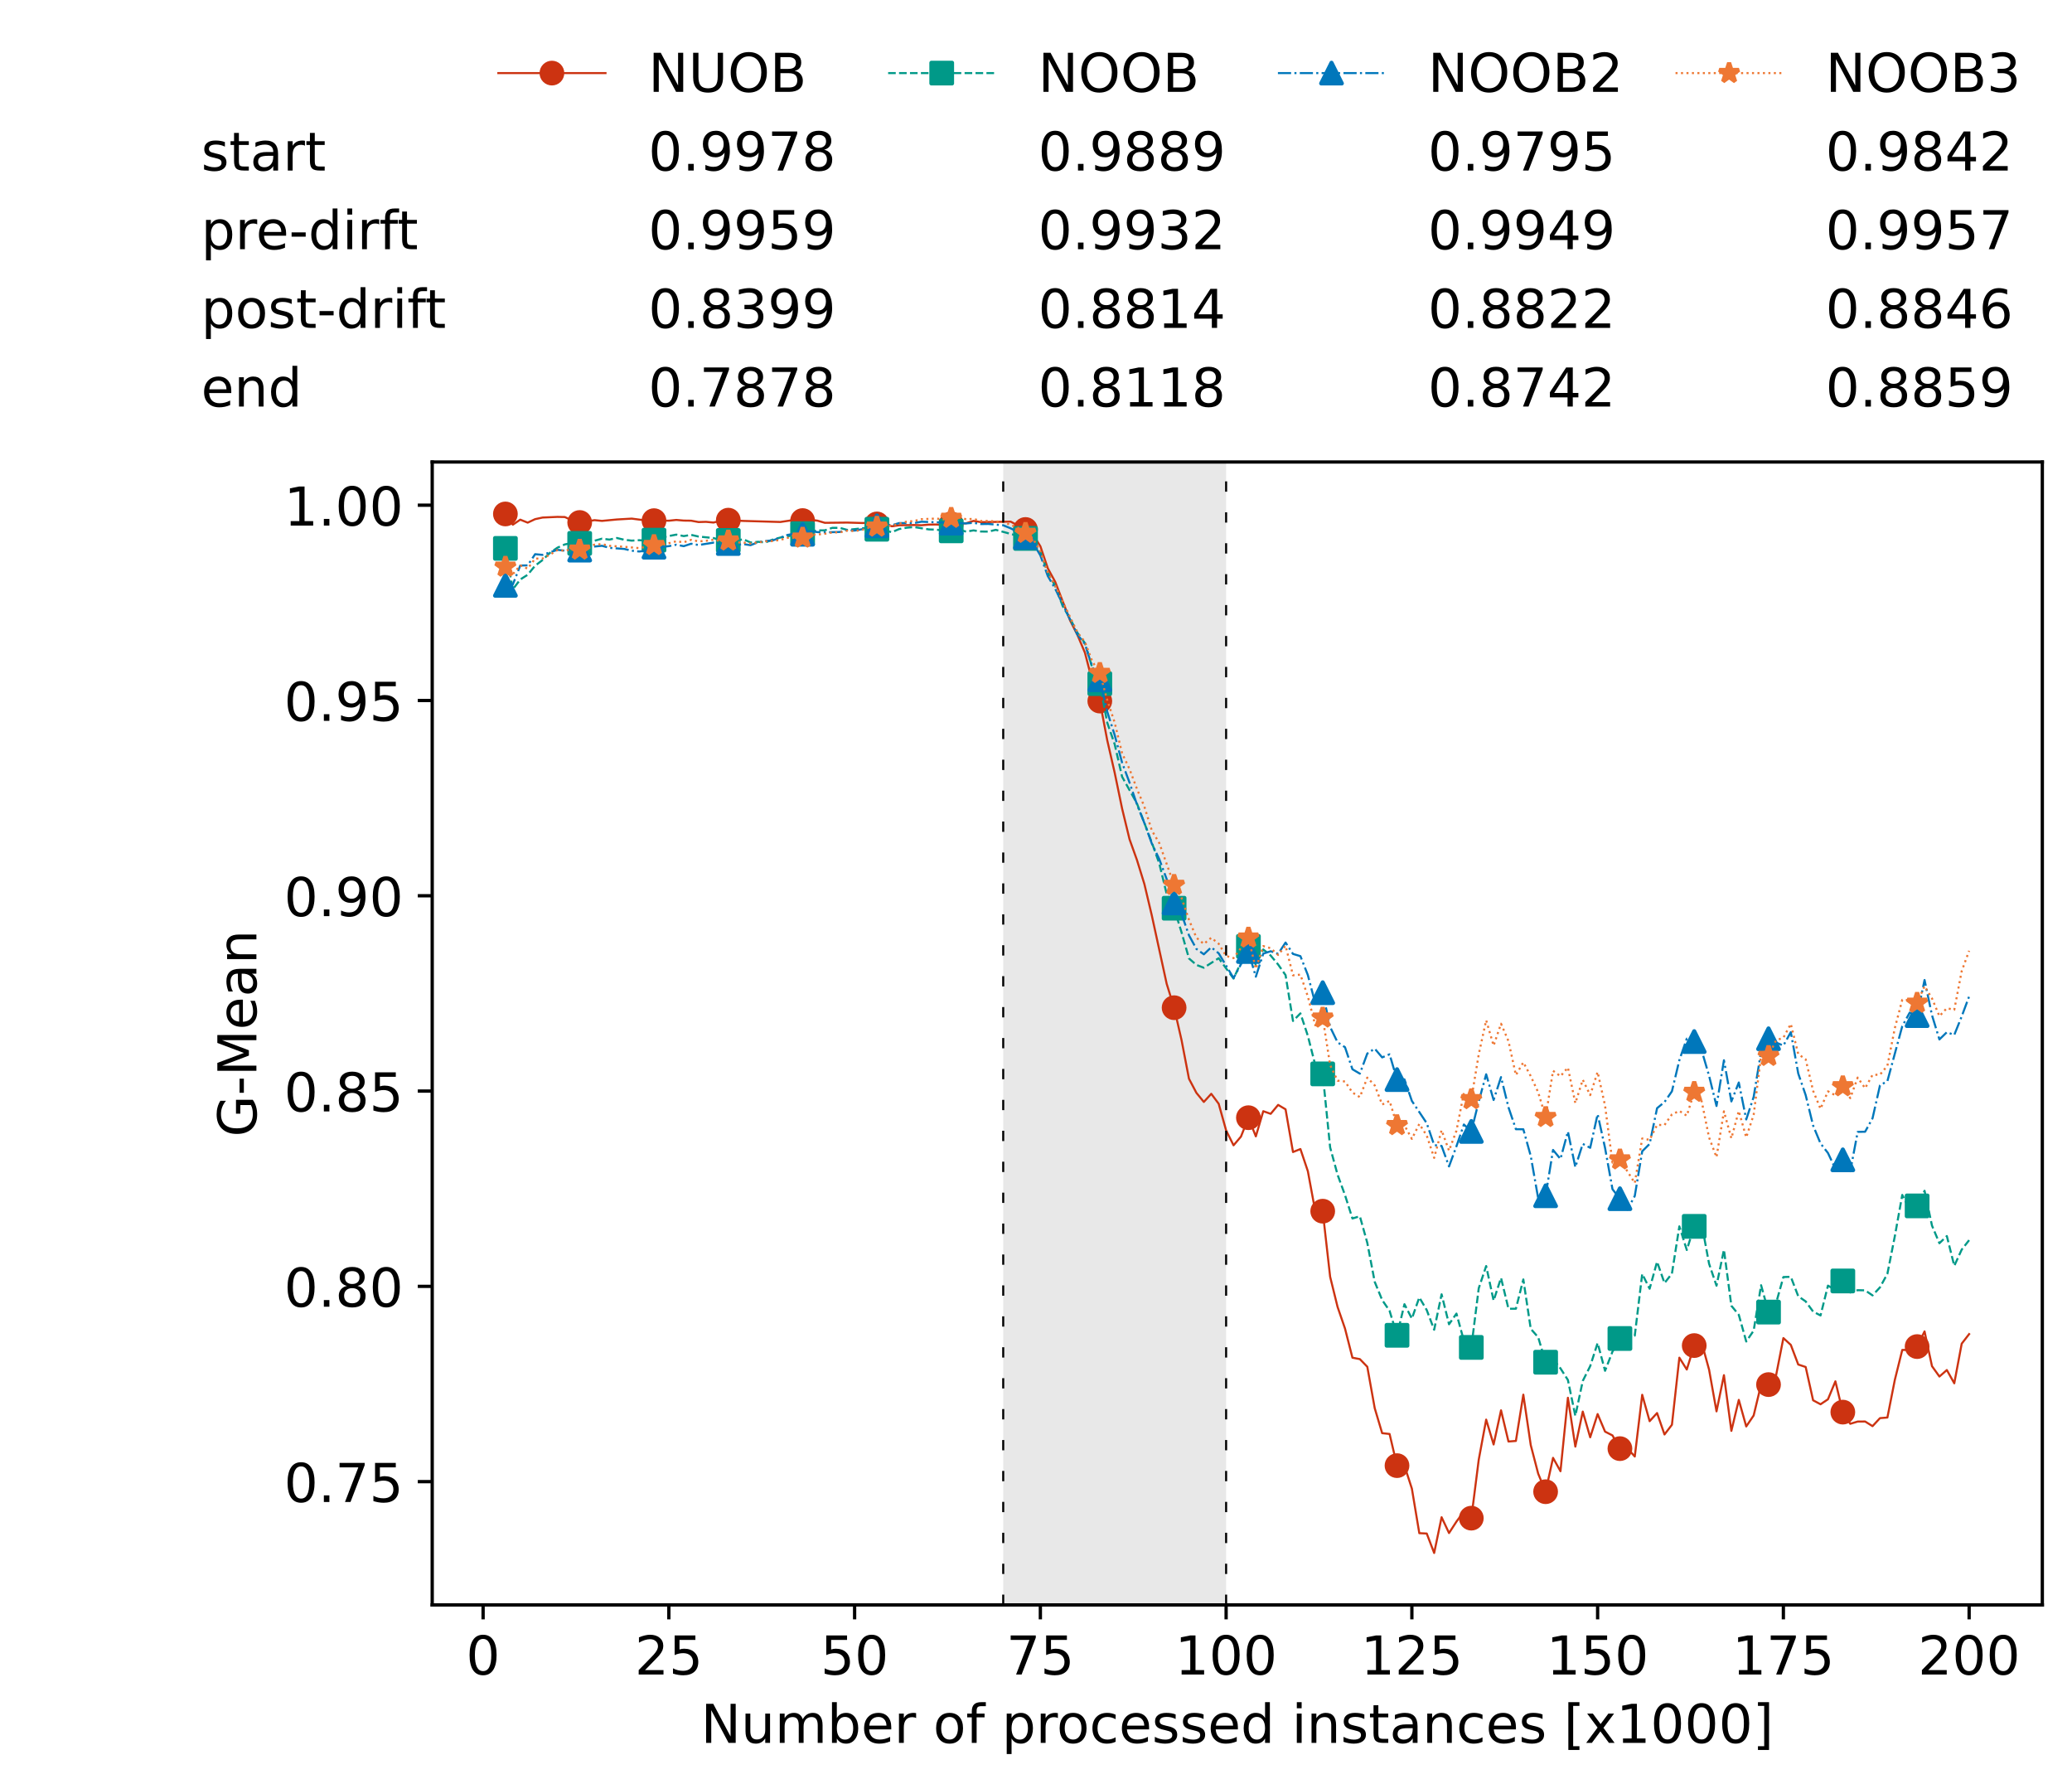 <?xml version="1.0" encoding="utf-8" standalone="no"?>
<!DOCTYPE svg PUBLIC "-//W3C//DTD SVG 1.1//EN"
  "http://www.w3.org/Graphics/SVG/1.1/DTD/svg11.dtd">
<!-- Created with matplotlib (https://matplotlib.org/) -->
<svg height="432.615pt" version="1.1" viewBox="0 0 502.65 432.615" width="502.65pt" xmlns="http://www.w3.org/2000/svg" xmlns:xlink="http://www.w3.org/1999/xlink">
 <defs>
  <style type="text/css">*{stroke-linecap:butt;stroke-linejoin:round;}</style>
 </defs>
 <g id="figure_1">
  <g id="patch_1">
   <path d="M 0 432.615 
L 502.65 432.615 
L 502.65 0 
L 0 0 
z
" style="fill:#ffffff;"/>
  </g>
  <g id="axes_1">
   <g id="patch_2">
    <path d="M 104.85 389.252 
L 495.45 389.252 
L 495.45 112.052 
L 104.85 112.052 
z
" style="fill:#ffffff;"/>
   </g>
   <g id="patch_3">
    <path clip-path="url(#ped086bf749)" d="M 297.446 389.252 
L 297.446 112.052 
L 243.372 112.052 
L 243.372 389.252 
z
" style="fill:#d3d3d3;opacity:0.5;"/>
   </g>
   <g id="matplotlib.axis_1">
    <g id="xtick_1">
     <g id="line2d_1">
      <defs>
       <path d="M 0 0 
L 0 3.5 
" id="m1fa39806ab" style="stroke:#000000;stroke-width:0.8;"/>
      </defs>
      <g>
       <use style="stroke:#000000;stroke-width:0.8;" x="117.197" xlink:href="#m1fa39806ab" y="389.252"/>
      </g>
     </g>
     <g id="text_1">
      <!-- 0 -->
      <g transform="translate(113.061 406.13)scale(0.13 -0.13)">
       <defs>
        <path d="M 31.781 66.406 
Q 24.172 66.406 20.328 58.906 
Q 16.5 51.422 16.5 36.375 
Q 16.5 21.391 20.328 13.891 
Q 24.172 6.391 31.781 6.391 
Q 39.453 6.391 43.281 13.891 
Q 47.125 21.391 47.125 36.375 
Q 47.125 51.422 43.281 58.906 
Q 39.453 66.406 31.781 66.406 
z
M 31.781 74.219 
Q 44.047 74.219 50.516 64.516 
Q 56.984 54.828 56.984 36.375 
Q 56.984 17.969 50.516 8.266 
Q 44.047 -1.422 31.781 -1.422 
Q 19.531 -1.422 13.062 8.266 
Q 6.594 17.969 6.594 36.375 
Q 6.594 54.828 13.062 64.516 
Q 19.531 74.219 31.781 74.219 
z
" id="DejaVuSans-48"/>
       </defs>
       <use xlink:href="#DejaVuSans-48"/>
      </g>
     </g>
    </g>
    <g id="xtick_2">
     <g id="line2d_2">
      <g>
       <use style="stroke:#000000;stroke-width:0.8;" x="162.259" xlink:href="#m1fa39806ab" y="389.252"/>
      </g>
     </g>
     <g id="text_2">
      <!-- 25 -->
      <g transform="translate(153.988 406.13)scale(0.13 -0.13)">
       <defs>
        <path d="M 19.188 8.297 
L 53.609 8.297 
L 53.609 0 
L 7.328 0 
L 7.328 8.297 
Q 12.938 14.109 22.625 23.891 
Q 32.328 33.688 34.812 36.531 
Q 39.547 41.844 41.422 45.531 
Q 43.312 49.219 43.312 52.781 
Q 43.312 58.594 39.234 62.25 
Q 35.156 65.922 28.609 65.922 
Q 23.969 65.922 18.812 64.312 
Q 13.672 62.703 7.812 59.422 
L 7.812 69.391 
Q 13.766 71.781 18.938 73 
Q 24.125 74.219 28.422 74.219 
Q 39.75 74.219 46.484 68.547 
Q 53.219 62.891 53.219 53.422 
Q 53.219 48.922 51.531 44.891 
Q 49.859 40.875 45.406 35.406 
Q 44.188 33.984 37.641 27.219 
Q 31.109 20.453 19.188 8.297 
z
" id="DejaVuSans-50"/>
        <path d="M 10.797 72.906 
L 49.516 72.906 
L 49.516 64.594 
L 19.828 64.594 
L 19.828 46.734 
Q 21.969 47.469 24.109 47.828 
Q 26.266 48.188 28.422 48.188 
Q 40.625 48.188 47.75 41.5 
Q 54.891 34.812 54.891 23.391 
Q 54.891 11.625 47.562 5.094 
Q 40.234 -1.422 26.906 -1.422 
Q 22.312 -1.422 17.547 -0.641 
Q 12.797 0.141 7.719 1.703 
L 7.719 11.625 
Q 12.109 9.234 16.797 8.062 
Q 21.484 6.891 26.703 6.891 
Q 35.156 6.891 40.078 11.328 
Q 45.016 15.766 45.016 23.391 
Q 45.016 31 40.078 35.438 
Q 35.156 39.891 26.703 39.891 
Q 22.75 39.891 18.812 39.016 
Q 14.891 38.141 10.797 36.281 
z
" id="DejaVuSans-53"/>
       </defs>
       <use xlink:href="#DejaVuSans-50"/>
       <use x="63.623" xlink:href="#DejaVuSans-53"/>
      </g>
     </g>
    </g>
    <g id="xtick_3">
     <g id="line2d_3">
      <g>
       <use style="stroke:#000000;stroke-width:0.8;" x="207.322" xlink:href="#m1fa39806ab" y="389.252"/>
      </g>
     </g>
     <g id="text_3">
      <!-- 50 -->
      <g transform="translate(199.05 406.13)scale(0.13 -0.13)">
       <use xlink:href="#DejaVuSans-53"/>
       <use x="63.623" xlink:href="#DejaVuSans-48"/>
      </g>
     </g>
    </g>
    <g id="xtick_4">
     <g id="line2d_4">
      <g>
       <use style="stroke:#000000;stroke-width:0.8;" x="252.384" xlink:href="#m1fa39806ab" y="389.252"/>
      </g>
     </g>
     <g id="text_4">
      <!-- 75 -->
      <g transform="translate(244.113 406.13)scale(0.13 -0.13)">
       <defs>
        <path d="M 8.203 72.906 
L 55.078 72.906 
L 55.078 68.703 
L 28.609 0 
L 18.312 0 
L 43.219 64.594 
L 8.203 64.594 
z
" id="DejaVuSans-55"/>
       </defs>
       <use xlink:href="#DejaVuSans-55"/>
       <use x="63.623" xlink:href="#DejaVuSans-53"/>
      </g>
     </g>
    </g>
    <g id="xtick_5">
     <g id="line2d_5">
      <g>
       <use style="stroke:#000000;stroke-width:0.8;" x="297.446" xlink:href="#m1fa39806ab" y="389.252"/>
      </g>
     </g>
     <g id="text_5">
      <!-- 100 -->
      <g transform="translate(285.039 406.13)scale(0.13 -0.13)">
       <defs>
        <path d="M 12.406 8.297 
L 28.516 8.297 
L 28.516 63.922 
L 10.984 60.406 
L 10.984 69.391 
L 28.422 72.906 
L 38.281 72.906 
L 38.281 8.297 
L 54.391 8.297 
L 54.391 0 
L 12.406 0 
z
" id="DejaVuSans-49"/>
       </defs>
       <use xlink:href="#DejaVuSans-49"/>
       <use x="63.623" xlink:href="#DejaVuSans-48"/>
       <use x="127.246" xlink:href="#DejaVuSans-48"/>
      </g>
     </g>
    </g>
    <g id="xtick_6">
     <g id="line2d_6">
      <g>
       <use style="stroke:#000000;stroke-width:0.8;" x="342.509" xlink:href="#m1fa39806ab" y="389.252"/>
      </g>
     </g>
     <g id="text_6">
      <!-- 125 -->
      <g transform="translate(330.102 406.13)scale(0.13 -0.13)">
       <use xlink:href="#DejaVuSans-49"/>
       <use x="63.623" xlink:href="#DejaVuSans-50"/>
       <use x="127.246" xlink:href="#DejaVuSans-53"/>
      </g>
     </g>
    </g>
    <g id="xtick_7">
     <g id="line2d_7">
      <g>
       <use style="stroke:#000000;stroke-width:0.8;" x="387.571" xlink:href="#m1fa39806ab" y="389.252"/>
      </g>
     </g>
     <g id="text_7">
      <!-- 150 -->
      <g transform="translate(375.164 406.13)scale(0.13 -0.13)">
       <use xlink:href="#DejaVuSans-49"/>
       <use x="63.623" xlink:href="#DejaVuSans-53"/>
       <use x="127.246" xlink:href="#DejaVuSans-48"/>
      </g>
     </g>
    </g>
    <g id="xtick_8">
     <g id="line2d_8">
      <g>
       <use style="stroke:#000000;stroke-width:0.8;" x="432.633" xlink:href="#m1fa39806ab" y="389.252"/>
      </g>
     </g>
     <g id="text_8">
      <!-- 175 -->
      <g transform="translate(420.226 406.13)scale(0.13 -0.13)">
       <use xlink:href="#DejaVuSans-49"/>
       <use x="63.623" xlink:href="#DejaVuSans-55"/>
       <use x="127.246" xlink:href="#DejaVuSans-53"/>
      </g>
     </g>
    </g>
    <g id="xtick_9">
     <g id="line2d_9">
      <g>
       <use style="stroke:#000000;stroke-width:0.8;" x="477.695" xlink:href="#m1fa39806ab" y="389.252"/>
      </g>
     </g>
     <g id="text_9">
      <!-- 200 -->
      <g transform="translate(465.289 406.13)scale(0.13 -0.13)">
       <use xlink:href="#DejaVuSans-50"/>
       <use x="63.623" xlink:href="#DejaVuSans-48"/>
       <use x="127.246" xlink:href="#DejaVuSans-48"/>
      </g>
     </g>
    </g>
    <g id="text_10">
     <!-- Number of processed instances [x1000] -->
     <g transform="translate(170.025 422.711)scale(0.13 -0.13)">
      <defs>
       <path d="M 9.812 72.906 
L 23.094 72.906 
L 55.422 11.922 
L 55.422 72.906 
L 64.984 72.906 
L 64.984 0 
L 51.703 0 
L 19.391 60.984 
L 19.391 0 
L 9.812 0 
z
" id="DejaVuSans-78"/>
       <path d="M 8.5 21.578 
L 8.5 54.688 
L 17.484 54.688 
L 17.484 21.922 
Q 17.484 14.156 20.5 10.266 
Q 23.531 6.391 29.594 6.391 
Q 36.859 6.391 41.078 11.031 
Q 45.312 15.672 45.312 23.688 
L 45.312 54.688 
L 54.297 54.688 
L 54.297 0 
L 45.312 0 
L 45.312 8.406 
Q 42.047 3.422 37.719 1 
Q 33.406 -1.422 27.688 -1.422 
Q 18.266 -1.422 13.375 4.438 
Q 8.5 10.297 8.5 21.578 
z
M 31.109 56 
z
" id="DejaVuSans-117"/>
       <path d="M 52 44.188 
Q 55.375 50.25 60.062 53.125 
Q 64.75 56 71.094 56 
Q 79.641 56 84.281 50.016 
Q 88.922 44.047 88.922 33.016 
L 88.922 0 
L 79.891 0 
L 79.891 32.719 
Q 79.891 40.578 77.094 44.375 
Q 74.312 48.188 68.609 48.188 
Q 61.625 48.188 57.562 43.547 
Q 53.516 38.922 53.516 30.906 
L 53.516 0 
L 44.484 0 
L 44.484 32.719 
Q 44.484 40.625 41.703 44.406 
Q 38.922 48.188 33.109 48.188 
Q 26.219 48.188 22.156 43.531 
Q 18.109 38.875 18.109 30.906 
L 18.109 0 
L 9.078 0 
L 9.078 54.688 
L 18.109 54.688 
L 18.109 46.188 
Q 21.188 51.219 25.484 53.609 
Q 29.781 56 35.688 56 
Q 41.656 56 45.828 52.969 
Q 50 49.953 52 44.188 
z
" id="DejaVuSans-109"/>
       <path d="M 48.688 27.297 
Q 48.688 37.203 44.609 42.844 
Q 40.531 48.484 33.406 48.484 
Q 26.266 48.484 22.188 42.844 
Q 18.109 37.203 18.109 27.297 
Q 18.109 17.391 22.188 11.75 
Q 26.266 6.109 33.406 6.109 
Q 40.531 6.109 44.609 11.75 
Q 48.688 17.391 48.688 27.297 
z
M 18.109 46.391 
Q 20.953 51.266 25.266 53.625 
Q 29.594 56 35.594 56 
Q 45.562 56 51.781 48.094 
Q 58.016 40.188 58.016 27.297 
Q 58.016 14.406 51.781 6.484 
Q 45.562 -1.422 35.594 -1.422 
Q 29.594 -1.422 25.266 0.953 
Q 20.953 3.328 18.109 8.203 
L 18.109 0 
L 9.078 0 
L 9.078 75.984 
L 18.109 75.984 
z
" id="DejaVuSans-98"/>
       <path d="M 56.203 29.594 
L 56.203 25.203 
L 14.891 25.203 
Q 15.484 15.922 20.484 11.062 
Q 25.484 6.203 34.422 6.203 
Q 39.594 6.203 44.453 7.469 
Q 49.312 8.734 54.109 11.281 
L 54.109 2.781 
Q 49.266 0.734 44.188 -0.344 
Q 39.109 -1.422 33.891 -1.422 
Q 20.797 -1.422 13.156 6.188 
Q 5.516 13.812 5.516 26.812 
Q 5.516 40.234 12.766 48.109 
Q 20.016 56 32.328 56 
Q 43.359 56 49.781 48.891 
Q 56.203 41.797 56.203 29.594 
z
M 47.219 32.234 
Q 47.125 39.594 43.094 43.984 
Q 39.062 48.391 32.422 48.391 
Q 24.906 48.391 20.391 44.141 
Q 15.875 39.891 15.188 32.172 
z
" id="DejaVuSans-101"/>
       <path d="M 41.109 46.297 
Q 39.594 47.172 37.812 47.578 
Q 36.031 48 33.891 48 
Q 26.266 48 22.188 43.047 
Q 18.109 38.094 18.109 28.812 
L 18.109 0 
L 9.078 0 
L 9.078 54.688 
L 18.109 54.688 
L 18.109 46.188 
Q 20.953 51.172 25.484 53.578 
Q 30.031 56 36.531 56 
Q 37.453 56 38.578 55.875 
Q 39.703 55.766 41.062 55.516 
z
" id="DejaVuSans-114"/>
       <path id="DejaVuSans-32"/>
       <path d="M 30.609 48.391 
Q 23.391 48.391 19.188 42.75 
Q 14.984 37.109 14.984 27.297 
Q 14.984 17.484 19.156 11.844 
Q 23.344 6.203 30.609 6.203 
Q 37.797 6.203 41.984 11.859 
Q 46.188 17.531 46.188 27.297 
Q 46.188 37.016 41.984 42.703 
Q 37.797 48.391 30.609 48.391 
z
M 30.609 56 
Q 42.328 56 49.016 48.375 
Q 55.719 40.766 55.719 27.297 
Q 55.719 13.875 49.016 6.219 
Q 42.328 -1.422 30.609 -1.422 
Q 18.844 -1.422 12.172 6.219 
Q 5.516 13.875 5.516 27.297 
Q 5.516 40.766 12.172 48.375 
Q 18.844 56 30.609 56 
z
" id="DejaVuSans-111"/>
       <path d="M 37.109 75.984 
L 37.109 68.5 
L 28.516 68.5 
Q 23.688 68.5 21.797 66.547 
Q 19.922 64.594 19.922 59.516 
L 19.922 54.688 
L 34.719 54.688 
L 34.719 47.703 
L 19.922 47.703 
L 19.922 0 
L 10.891 0 
L 10.891 47.703 
L 2.297 47.703 
L 2.297 54.688 
L 10.891 54.688 
L 10.891 58.5 
Q 10.891 67.625 15.141 71.797 
Q 19.391 75.984 28.609 75.984 
z
" id="DejaVuSans-102"/>
       <path d="M 18.109 8.203 
L 18.109 -20.797 
L 9.078 -20.797 
L 9.078 54.688 
L 18.109 54.688 
L 18.109 46.391 
Q 20.953 51.266 25.266 53.625 
Q 29.594 56 35.594 56 
Q 45.562 56 51.781 48.094 
Q 58.016 40.188 58.016 27.297 
Q 58.016 14.406 51.781 6.484 
Q 45.562 -1.422 35.594 -1.422 
Q 29.594 -1.422 25.266 0.953 
Q 20.953 3.328 18.109 8.203 
z
M 48.688 27.297 
Q 48.688 37.203 44.609 42.844 
Q 40.531 48.484 33.406 48.484 
Q 26.266 48.484 22.188 42.844 
Q 18.109 37.203 18.109 27.297 
Q 18.109 17.391 22.188 11.75 
Q 26.266 6.109 33.406 6.109 
Q 40.531 6.109 44.609 11.75 
Q 48.688 17.391 48.688 27.297 
z
" id="DejaVuSans-112"/>
       <path d="M 48.781 52.594 
L 48.781 44.188 
Q 44.969 46.297 41.141 47.344 
Q 37.312 48.391 33.406 48.391 
Q 24.656 48.391 19.812 42.844 
Q 14.984 37.312 14.984 27.297 
Q 14.984 17.281 19.812 11.734 
Q 24.656 6.203 33.406 6.203 
Q 37.312 6.203 41.141 7.25 
Q 44.969 8.297 48.781 10.406 
L 48.781 2.094 
Q 45.016 0.344 40.984 -0.531 
Q 36.969 -1.422 32.422 -1.422 
Q 20.062 -1.422 12.781 6.344 
Q 5.516 14.109 5.516 27.297 
Q 5.516 40.672 12.859 48.328 
Q 20.219 56 33.016 56 
Q 37.156 56 41.109 55.141 
Q 45.062 54.297 48.781 52.594 
z
" id="DejaVuSans-99"/>
       <path d="M 44.281 53.078 
L 44.281 44.578 
Q 40.484 46.531 36.375 47.5 
Q 32.281 48.484 27.875 48.484 
Q 21.188 48.484 17.844 46.438 
Q 14.5 44.391 14.5 40.281 
Q 14.5 37.156 16.891 35.375 
Q 19.281 33.594 26.516 31.984 
L 29.594 31.297 
Q 39.156 29.25 43.188 25.516 
Q 47.219 21.781 47.219 15.094 
Q 47.219 7.469 41.188 3.016 
Q 35.156 -1.422 24.609 -1.422 
Q 20.219 -1.422 15.453 -0.562 
Q 10.688 0.297 5.422 2 
L 5.422 11.281 
Q 10.406 8.688 15.234 7.391 
Q 20.062 6.109 24.812 6.109 
Q 31.156 6.109 34.562 8.281 
Q 37.984 10.453 37.984 14.406 
Q 37.984 18.062 35.516 20.016 
Q 33.062 21.969 24.703 23.781 
L 21.578 24.516 
Q 13.234 26.266 9.516 29.906 
Q 5.812 33.547 5.812 39.891 
Q 5.812 47.609 11.281 51.797 
Q 16.75 56 26.812 56 
Q 31.781 56 36.172 55.266 
Q 40.578 54.547 44.281 53.078 
z
" id="DejaVuSans-115"/>
       <path d="M 45.406 46.391 
L 45.406 75.984 
L 54.391 75.984 
L 54.391 0 
L 45.406 0 
L 45.406 8.203 
Q 42.578 3.328 38.25 0.953 
Q 33.938 -1.422 27.875 -1.422 
Q 17.969 -1.422 11.734 6.484 
Q 5.516 14.406 5.516 27.297 
Q 5.516 40.188 11.734 48.094 
Q 17.969 56 27.875 56 
Q 33.938 56 38.25 53.625 
Q 42.578 51.266 45.406 46.391 
z
M 14.797 27.297 
Q 14.797 17.391 18.875 11.75 
Q 22.953 6.109 30.078 6.109 
Q 37.203 6.109 41.297 11.75 
Q 45.406 17.391 45.406 27.297 
Q 45.406 37.203 41.297 42.844 
Q 37.203 48.484 30.078 48.484 
Q 22.953 48.484 18.875 42.844 
Q 14.797 37.203 14.797 27.297 
z
" id="DejaVuSans-100"/>
       <path d="M 9.422 54.688 
L 18.406 54.688 
L 18.406 0 
L 9.422 0 
z
M 9.422 75.984 
L 18.406 75.984 
L 18.406 64.594 
L 9.422 64.594 
z
" id="DejaVuSans-105"/>
       <path d="M 54.891 33.016 
L 54.891 0 
L 45.906 0 
L 45.906 32.719 
Q 45.906 40.484 42.875 44.328 
Q 39.844 48.188 33.797 48.188 
Q 26.516 48.188 22.312 43.547 
Q 18.109 38.922 18.109 30.906 
L 18.109 0 
L 9.078 0 
L 9.078 54.688 
L 18.109 54.688 
L 18.109 46.188 
Q 21.344 51.125 25.703 53.562 
Q 30.078 56 35.797 56 
Q 45.219 56 50.047 50.172 
Q 54.891 44.344 54.891 33.016 
z
" id="DejaVuSans-110"/>
       <path d="M 18.312 70.219 
L 18.312 54.688 
L 36.812 54.688 
L 36.812 47.703 
L 18.312 47.703 
L 18.312 18.016 
Q 18.312 11.328 20.141 9.422 
Q 21.969 7.516 27.594 7.516 
L 36.812 7.516 
L 36.812 0 
L 27.594 0 
Q 17.188 0 13.234 3.875 
Q 9.281 7.766 9.281 18.016 
L 9.281 47.703 
L 2.688 47.703 
L 2.688 54.688 
L 9.281 54.688 
L 9.281 70.219 
z
" id="DejaVuSans-116"/>
       <path d="M 34.281 27.484 
Q 23.391 27.484 19.188 25 
Q 14.984 22.516 14.984 16.5 
Q 14.984 11.719 18.141 8.906 
Q 21.297 6.109 26.703 6.109 
Q 34.188 6.109 38.703 11.406 
Q 43.219 16.703 43.219 25.484 
L 43.219 27.484 
z
M 52.203 31.203 
L 52.203 0 
L 43.219 0 
L 43.219 8.297 
Q 40.141 3.328 35.547 0.953 
Q 30.953 -1.422 24.312 -1.422 
Q 15.922 -1.422 10.953 3.297 
Q 6 8.016 6 15.922 
Q 6 25.141 12.172 29.828 
Q 18.359 34.516 30.609 34.516 
L 43.219 34.516 
L 43.219 35.406 
Q 43.219 41.609 39.141 45 
Q 35.062 48.391 27.688 48.391 
Q 23 48.391 18.547 47.266 
Q 14.109 46.141 10.016 43.891 
L 10.016 52.203 
Q 14.938 54.109 19.578 55.047 
Q 24.219 56 28.609 56 
Q 40.484 56 46.344 49.844 
Q 52.203 43.703 52.203 31.203 
z
" id="DejaVuSans-97"/>
       <path d="M 8.594 75.984 
L 29.297 75.984 
L 29.297 69 
L 17.578 69 
L 17.578 -6.203 
L 29.297 -6.203 
L 29.297 -13.188 
L 8.594 -13.188 
z
" id="DejaVuSans-91"/>
       <path d="M 54.891 54.688 
L 35.109 28.078 
L 55.906 0 
L 45.312 0 
L 29.391 21.484 
L 13.484 0 
L 2.875 0 
L 24.125 28.609 
L 4.688 54.688 
L 15.281 54.688 
L 29.781 35.203 
L 44.281 54.688 
z
" id="DejaVuSans-120"/>
       <path d="M 30.422 75.984 
L 30.422 -13.188 
L 9.719 -13.188 
L 9.719 -6.203 
L 21.391 -6.203 
L 21.391 69 
L 9.719 69 
L 9.719 75.984 
z
" id="DejaVuSans-93"/>
      </defs>
      <use xlink:href="#DejaVuSans-78"/>
      <use x="74.805" xlink:href="#DejaVuSans-117"/>
      <use x="138.184" xlink:href="#DejaVuSans-109"/>
      <use x="235.596" xlink:href="#DejaVuSans-98"/>
      <use x="299.072" xlink:href="#DejaVuSans-101"/>
      <use x="360.596" xlink:href="#DejaVuSans-114"/>
      <use x="401.709" xlink:href="#DejaVuSans-32"/>
      <use x="433.496" xlink:href="#DejaVuSans-111"/>
      <use x="494.678" xlink:href="#DejaVuSans-102"/>
      <use x="529.883" xlink:href="#DejaVuSans-32"/>
      <use x="561.67" xlink:href="#DejaVuSans-112"/>
      <use x="625.146" xlink:href="#DejaVuSans-114"/>
      <use x="664.01" xlink:href="#DejaVuSans-111"/>
      <use x="725.191" xlink:href="#DejaVuSans-99"/>
      <use x="780.172" xlink:href="#DejaVuSans-101"/>
      <use x="841.695" xlink:href="#DejaVuSans-115"/>
      <use x="893.795" xlink:href="#DejaVuSans-115"/>
      <use x="945.895" xlink:href="#DejaVuSans-101"/>
      <use x="1007.418" xlink:href="#DejaVuSans-100"/>
      <use x="1070.895" xlink:href="#DejaVuSans-32"/>
      <use x="1102.682" xlink:href="#DejaVuSans-105"/>
      <use x="1130.465" xlink:href="#DejaVuSans-110"/>
      <use x="1193.844" xlink:href="#DejaVuSans-115"/>
      <use x="1245.943" xlink:href="#DejaVuSans-116"/>
      <use x="1285.152" xlink:href="#DejaVuSans-97"/>
      <use x="1346.432" xlink:href="#DejaVuSans-110"/>
      <use x="1409.811" xlink:href="#DejaVuSans-99"/>
      <use x="1464.791" xlink:href="#DejaVuSans-101"/>
      <use x="1526.314" xlink:href="#DejaVuSans-115"/>
      <use x="1578.414" xlink:href="#DejaVuSans-32"/>
      <use x="1610.201" xlink:href="#DejaVuSans-91"/>
      <use x="1649.215" xlink:href="#DejaVuSans-120"/>
      <use x="1708.395" xlink:href="#DejaVuSans-49"/>
      <use x="1772.018" xlink:href="#DejaVuSans-48"/>
      <use x="1835.641" xlink:href="#DejaVuSans-48"/>
      <use x="1899.264" xlink:href="#DejaVuSans-48"/>
      <use x="1962.887" xlink:href="#DejaVuSans-93"/>
     </g>
    </g>
   </g>
   <g id="matplotlib.axis_2">
    <g id="ytick_1">
     <g id="line2d_10">
      <defs>
       <path d="M 0 0 
L -3.5 0 
" id="m051e08ac38" style="stroke:#000000;stroke-width:0.8;"/>
      </defs>
      <g>
       <use style="stroke:#000000;stroke-width:0.8;" x="104.85" xlink:href="#m051e08ac38" y="359.348"/>
      </g>
     </g>
     <g id="text_11">
      <!-- 0.75 -->
      <g transform="translate(68.905 364.287)scale(0.13 -0.13)">
       <defs>
        <path d="M 10.688 12.406 
L 21 12.406 
L 21 0 
L 10.688 0 
z
" id="DejaVuSans-46"/>
       </defs>
       <use xlink:href="#DejaVuSans-48"/>
       <use x="63.623" xlink:href="#DejaVuSans-46"/>
       <use x="95.41" xlink:href="#DejaVuSans-55"/>
       <use x="159.033" xlink:href="#DejaVuSans-53"/>
      </g>
     </g>
    </g>
    <g id="ytick_2">
     <g id="line2d_11">
      <g>
       <use style="stroke:#000000;stroke-width:0.8;" x="104.85" xlink:href="#m051e08ac38" y="311.984"/>
      </g>
     </g>
     <g id="text_12">
      <!-- 0.80 -->
      <g transform="translate(68.905 316.923)scale(0.13 -0.13)">
       <defs>
        <path d="M 31.781 34.625 
Q 24.75 34.625 20.719 30.859 
Q 16.703 27.094 16.703 20.516 
Q 16.703 13.922 20.719 10.156 
Q 24.75 6.391 31.781 6.391 
Q 38.812 6.391 42.859 10.172 
Q 46.922 13.969 46.922 20.516 
Q 46.922 27.094 42.891 30.859 
Q 38.875 34.625 31.781 34.625 
z
M 21.922 38.812 
Q 15.578 40.375 12.031 44.719 
Q 8.5 49.078 8.5 55.328 
Q 8.5 64.062 14.719 69.141 
Q 20.953 74.219 31.781 74.219 
Q 42.672 74.219 48.875 69.141 
Q 55.078 64.062 55.078 55.328 
Q 55.078 49.078 51.531 44.719 
Q 48 40.375 41.703 38.812 
Q 48.828 37.156 52.797 32.312 
Q 56.781 27.484 56.781 20.516 
Q 56.781 9.906 50.312 4.234 
Q 43.844 -1.422 31.781 -1.422 
Q 19.734 -1.422 13.25 4.234 
Q 6.781 9.906 6.781 20.516 
Q 6.781 27.484 10.781 32.312 
Q 14.797 37.156 21.922 38.812 
z
M 18.312 54.391 
Q 18.312 48.734 21.844 45.562 
Q 25.391 42.391 31.781 42.391 
Q 38.141 42.391 41.719 45.562 
Q 45.312 48.734 45.312 54.391 
Q 45.312 60.062 41.719 63.234 
Q 38.141 66.406 31.781 66.406 
Q 25.391 66.406 21.844 63.234 
Q 18.312 60.062 18.312 54.391 
z
" id="DejaVuSans-56"/>
       </defs>
       <use xlink:href="#DejaVuSans-48"/>
       <use x="63.623" xlink:href="#DejaVuSans-46"/>
       <use x="95.41" xlink:href="#DejaVuSans-56"/>
       <use x="159.033" xlink:href="#DejaVuSans-48"/>
      </g>
     </g>
    </g>
    <g id="ytick_3">
     <g id="line2d_12">
      <g>
       <use style="stroke:#000000;stroke-width:0.8;" x="104.85" xlink:href="#m051e08ac38" y="264.62"/>
      </g>
     </g>
     <g id="text_13">
      <!-- 0.85 -->
      <g transform="translate(68.905 269.559)scale(0.13 -0.13)">
       <use xlink:href="#DejaVuSans-48"/>
       <use x="63.623" xlink:href="#DejaVuSans-46"/>
       <use x="95.41" xlink:href="#DejaVuSans-56"/>
       <use x="159.033" xlink:href="#DejaVuSans-53"/>
      </g>
     </g>
    </g>
    <g id="ytick_4">
     <g id="line2d_13">
      <g>
       <use style="stroke:#000000;stroke-width:0.8;" x="104.85" xlink:href="#m051e08ac38" y="217.256"/>
      </g>
     </g>
     <g id="text_14">
      <!-- 0.90 -->
      <g transform="translate(68.905 222.195)scale(0.13 -0.13)">
       <defs>
        <path d="M 10.984 1.516 
L 10.984 10.5 
Q 14.703 8.734 18.5 7.812 
Q 22.312 6.891 25.984 6.891 
Q 35.75 6.891 40.891 13.453 
Q 46.047 20.016 46.781 33.406 
Q 43.953 29.203 39.594 26.953 
Q 35.25 24.703 29.984 24.703 
Q 19.047 24.703 12.672 31.312 
Q 6.297 37.938 6.297 49.422 
Q 6.297 60.641 12.938 67.422 
Q 19.578 74.219 30.609 74.219 
Q 43.266 74.219 49.922 64.516 
Q 56.594 54.828 56.594 36.375 
Q 56.594 19.141 48.406 8.859 
Q 40.234 -1.422 26.422 -1.422 
Q 22.703 -1.422 18.891 -0.688 
Q 15.094 0.047 10.984 1.516 
z
M 30.609 32.422 
Q 37.25 32.422 41.125 36.953 
Q 45.016 41.5 45.016 49.422 
Q 45.016 57.281 41.125 61.844 
Q 37.25 66.406 30.609 66.406 
Q 23.969 66.406 20.094 61.844 
Q 16.219 57.281 16.219 49.422 
Q 16.219 41.5 20.094 36.953 
Q 23.969 32.422 30.609 32.422 
z
" id="DejaVuSans-57"/>
       </defs>
       <use xlink:href="#DejaVuSans-48"/>
       <use x="63.623" xlink:href="#DejaVuSans-46"/>
       <use x="95.41" xlink:href="#DejaVuSans-57"/>
       <use x="159.033" xlink:href="#DejaVuSans-48"/>
      </g>
     </g>
    </g>
    <g id="ytick_5">
     <g id="line2d_14">
      <g>
       <use style="stroke:#000000;stroke-width:0.8;" x="104.85" xlink:href="#m051e08ac38" y="169.892"/>
      </g>
     </g>
     <g id="text_15">
      <!-- 0.95 -->
      <g transform="translate(68.905 174.831)scale(0.13 -0.13)">
       <use xlink:href="#DejaVuSans-48"/>
       <use x="63.623" xlink:href="#DejaVuSans-46"/>
       <use x="95.41" xlink:href="#DejaVuSans-57"/>
       <use x="159.033" xlink:href="#DejaVuSans-53"/>
      </g>
     </g>
    </g>
    <g id="ytick_6">
     <g id="line2d_15">
      <g>
       <use style="stroke:#000000;stroke-width:0.8;" x="104.85" xlink:href="#m051e08ac38" y="122.528"/>
      </g>
     </g>
     <g id="text_16">
      <!-- 1.00 -->
      <g transform="translate(68.905 127.467)scale(0.13 -0.13)">
       <use xlink:href="#DejaVuSans-49"/>
       <use x="63.623" xlink:href="#DejaVuSans-46"/>
       <use x="95.41" xlink:href="#DejaVuSans-48"/>
       <use x="159.033" xlink:href="#DejaVuSans-48"/>
      </g>
     </g>
    </g>
    <g id="text_17">
     <!-- G-Mean -->
     <g transform="translate(62.201 275.744)rotate(-90)scale(0.13 -0.13)">
      <defs>
       <path d="M 59.516 10.406 
L 59.516 29.984 
L 43.406 29.984 
L 43.406 38.094 
L 69.281 38.094 
L 69.281 6.781 
Q 63.578 2.734 56.688 0.656 
Q 49.812 -1.422 42 -1.422 
Q 24.906 -1.422 15.25 8.562 
Q 5.609 18.562 5.609 36.375 
Q 5.609 54.25 15.25 64.234 
Q 24.906 74.219 42 74.219 
Q 49.125 74.219 55.547 72.453 
Q 61.969 70.703 67.391 67.281 
L 67.391 56.781 
Q 61.922 61.422 55.766 63.766 
Q 49.609 66.109 42.828 66.109 
Q 29.438 66.109 22.719 58.641 
Q 16.016 51.172 16.016 36.375 
Q 16.016 21.625 22.719 14.156 
Q 29.438 6.688 42.828 6.688 
Q 48.047 6.688 52.141 7.594 
Q 56.25 8.5 59.516 10.406 
z
" id="DejaVuSans-71"/>
       <path d="M 4.891 31.391 
L 31.203 31.391 
L 31.203 23.391 
L 4.891 23.391 
z
" id="DejaVuSans-45"/>
       <path d="M 9.812 72.906 
L 24.516 72.906 
L 43.109 23.297 
L 61.812 72.906 
L 76.516 72.906 
L 76.516 0 
L 66.891 0 
L 66.891 64.016 
L 48.094 14.016 
L 38.188 14.016 
L 19.391 64.016 
L 19.391 0 
L 9.812 0 
z
" id="DejaVuSans-77"/>
      </defs>
      <use xlink:href="#DejaVuSans-71"/>
      <use x="77.49" xlink:href="#DejaVuSans-45"/>
      <use x="113.574" xlink:href="#DejaVuSans-77"/>
      <use x="199.854" xlink:href="#DejaVuSans-101"/>
      <use x="261.377" xlink:href="#DejaVuSans-97"/>
      <use x="322.656" xlink:href="#DejaVuSans-110"/>
     </g>
    </g>
   </g>
   <g id="line2d_16"/>
   <g id="line2d_17"/>
   <g id="line2d_18"/>
   <g id="line2d_19"/>
   <g id="line2d_20"/>
   <g id="line2d_21">
    <path clip-path="url(#ped086bf749)" d="M 122.605 124.652 
L 124.407 127.257 
L 126.21 126.035 
L 128.012 126.758 
L 129.815 125.912 
L 131.617 125.521 
L 135.222 125.364 
L 137.024 125.399 
L 138.827 126.228 
L 140.629 126.722 
L 144.234 126.157 
L 146.037 126.334 
L 149.642 125.991 
L 153.247 125.782 
L 156.852 126.25 
L 162.259 126.291 
L 164.062 126.102 
L 165.864 126.26 
L 167.667 126.286 
L 169.469 126.615 
L 171.272 126.561 
L 173.074 126.734 
L 174.877 126.307 
L 176.679 126.155 
L 180.284 126.339 
L 189.297 126.598 
L 192.902 126.066 
L 194.704 126.253 
L 196.507 126.03 
L 198.309 126.281 
L 200.112 126.802 
L 205.519 126.739 
L 209.124 126.845 
L 210.927 126.821 
L 212.729 127.07 
L 214.532 127.069 
L 216.334 127.639 
L 218.137 127.39 
L 221.742 127.336 
L 223.544 127.388 
L 225.347 127.232 
L 227.149 127.205 
L 228.952 127.329 
L 230.754 127.064 
L 234.359 126.908 
L 236.162 126.336 
L 237.964 126.633 
L 245.174 126.513 
L 248.779 128.416 
L 250.581 129.637 
L 252.384 132.483 
L 254.186 137.829 
L 255.989 141.127 
L 259.594 150.483 
L 261.396 154.038 
L 263.199 158.318 
L 265.001 165.292 
L 266.804 170.033 
L 268.606 179.536 
L 270.409 187.402 
L 272.211 196.106 
L 274.014 203.547 
L 275.816 208.58 
L 277.619 214.42 
L 279.421 222.037 
L 283.026 238.603 
L 284.829 244.401 
L 286.631 252.246 
L 288.434 261.63 
L 290.236 265.05 
L 292.039 267.259 
L 293.841 265.286 
L 295.644 267.703 
L 297.446 274.165 
L 299.249 277.778 
L 301.051 275.657 
L 302.854 271.078 
L 304.656 275.607 
L 306.459 269.504 
L 308.261 270.139 
L 310.064 267.974 
L 311.866 269.049 
L 313.669 279.408 
L 315.471 278.681 
L 317.274 284.056 
L 319.076 293.794 
L 320.879 293.753 
L 322.681 309.667 
L 324.484 316.976 
L 326.286 322.216 
L 328.089 329.288 
L 329.891 329.633 
L 331.694 331.484 
L 333.496 341.529 
L 335.299 347.591 
L 337.101 347.786 
L 338.904 355.466 
L 340.706 355.466 
L 342.509 361.042 
L 344.311 371.848 
L 346.114 371.933 
L 347.916 376.652 
L 349.719 367.979 
L 351.521 371.816 
L 353.324 369.041 
L 355.126 366.596 
L 356.928 368.205 
L 358.731 354.021 
L 360.533 344.305 
L 362.336 350.337 
L 364.138 342.051 
L 365.941 349.615 
L 367.743 349.478 
L 369.546 338.25 
L 371.348 350.49 
L 373.151 357.411 
L 374.953 361.79 
L 376.756 353.579 
L 378.558 356.821 
L 380.361 339.006 
L 382.163 350.85 
L 383.966 342.357 
L 385.768 348.592 
L 387.571 342.959 
L 389.373 347.216 
L 391.176 348.139 
L 392.978 351.344 
L 394.781 351.253 
L 396.583 353.254 
L 398.386 338.283 
L 400.188 344.687 
L 401.991 342.71 
L 403.793 347.909 
L 405.596 345.554 
L 407.398 329.287 
L 409.201 332.154 
L 411.003 326.349 
L 412.806 325.61 
L 414.608 332.187 
L 416.411 342.302 
L 418.213 333.525 
L 420.016 347.037 
L 421.818 339.519 
L 423.621 345.962 
L 425.423 343.301 
L 427.226 335.794 
L 429.028 335.812 
L 430.831 333.739 
L 432.633 324.527 
L 434.436 326.181 
L 436.238 330.943 
L 438.041 331.54 
L 439.843 339.618 
L 441.646 340.582 
L 443.448 339.377 
L 445.251 335.018 
L 447.053 342.488 
L 448.856 345.318 
L 450.658 344.778 
L 452.461 344.761 
L 454.263 345.889 
L 456.066 343.946 
L 457.868 343.8 
L 459.671 334.662 
L 461.473 327.407 
L 463.276 327.407 
L 465.078 326.592 
L 466.881 322.91 
L 468.683 331.337 
L 470.485 333.855 
L 472.288 332.283 
L 474.09 335.498 
L 475.893 325.885 
L 477.695 323.561 
L 477.695 323.561 
" style="fill:none;stroke:#cc3311;stroke-linecap:square;stroke-width:0.5;"/>
    <defs>
     <path d="M 0 2.5 
C 0.663 2.5 1.299 2.237 1.768 1.768 
C 2.237 1.299 2.5 0.663 2.5 0 
C 2.5 -0.663 2.237 -1.299 1.768 -1.768 
C 1.299 -2.237 0.663 -2.5 0 -2.5 
C -0.663 -2.5 -1.299 -2.237 -1.768 -1.768 
C -2.237 -1.299 -2.5 -0.663 -2.5 0 
C -2.5 0.663 -2.237 1.299 -1.768 1.768 
C -1.299 2.237 -0.663 2.5 0 2.5 
z
" id="m27ce0961f8" style="stroke:#cc3311;"/>
    </defs>
    <g clip-path="url(#ped086bf749)">
     <use style="fill:#cc3311;stroke:#cc3311;" x="122.605" xlink:href="#m27ce0961f8" y="124.652"/>
     <use style="fill:#cc3311;stroke:#cc3311;" x="140.629" xlink:href="#m27ce0961f8" y="126.722"/>
     <use style="fill:#cc3311;stroke:#cc3311;" x="158.654" xlink:href="#m27ce0961f8" y="126.275"/>
     <use style="fill:#cc3311;stroke:#cc3311;" x="176.679" xlink:href="#m27ce0961f8" y="126.155"/>
     <use style="fill:#cc3311;stroke:#cc3311;" x="194.704" xlink:href="#m27ce0961f8" y="126.253"/>
     <use style="fill:#cc3311;stroke:#cc3311;" x="212.729" xlink:href="#m27ce0961f8" y="127.07"/>
     <use style="fill:#cc3311;stroke:#cc3311;" x="230.754" xlink:href="#m27ce0961f8" y="127.064"/>
     <use style="fill:#cc3311;stroke:#cc3311;" x="248.779" xlink:href="#m27ce0961f8" y="128.416"/>
     <use style="fill:#cc3311;stroke:#cc3311;" x="266.804" xlink:href="#m27ce0961f8" y="170.033"/>
     <use style="fill:#cc3311;stroke:#cc3311;" x="284.829" xlink:href="#m27ce0961f8" y="244.401"/>
     <use style="fill:#cc3311;stroke:#cc3311;" x="302.854" xlink:href="#m27ce0961f8" y="271.078"/>
     <use style="fill:#cc3311;stroke:#cc3311;" x="320.879" xlink:href="#m27ce0961f8" y="293.753"/>
     <use style="fill:#cc3311;stroke:#cc3311;" x="338.904" xlink:href="#m27ce0961f8" y="355.466"/>
     <use style="fill:#cc3311;stroke:#cc3311;" x="356.928" xlink:href="#m27ce0961f8" y="368.205"/>
     <use style="fill:#cc3311;stroke:#cc3311;" x="374.953" xlink:href="#m27ce0961f8" y="361.79"/>
     <use style="fill:#cc3311;stroke:#cc3311;" x="392.978" xlink:href="#m27ce0961f8" y="351.344"/>
     <use style="fill:#cc3311;stroke:#cc3311;" x="411.003" xlink:href="#m27ce0961f8" y="326.349"/>
     <use style="fill:#cc3311;stroke:#cc3311;" x="429.028" xlink:href="#m27ce0961f8" y="335.812"/>
     <use style="fill:#cc3311;stroke:#cc3311;" x="447.053" xlink:href="#m27ce0961f8" y="342.488"/>
     <use style="fill:#cc3311;stroke:#cc3311;" x="465.078" xlink:href="#m27ce0961f8" y="326.592"/>
    </g>
   </g>
   <g id="line2d_22"/>
   <g id="line2d_23"/>
   <g id="line2d_24"/>
   <g id="line2d_25"/>
   <g id="line2d_26">
    <path clip-path="url(#ped086bf749)" d="M 122.605 133 
L 124.407 142.932 
L 126.21 140.547 
L 128.012 139.396 
L 129.815 137.205 
L 131.617 135.831 
L 133.419 134.079 
L 135.222 132.833 
L 137.024 132.038 
L 138.827 131.697 
L 140.629 131.79 
L 142.432 131.061 
L 144.234 131.149 
L 146.037 130.645 
L 147.839 130.871 
L 149.642 130.483 
L 151.444 130.911 
L 153.247 131.123 
L 155.049 131.015 
L 156.852 131.127 
L 158.654 131.012 
L 160.457 130.354 
L 164.062 129.664 
L 165.864 130.02 
L 167.667 129.725 
L 169.469 130.132 
L 173.074 130.49 
L 174.877 131.027 
L 178.482 131.182 
L 180.284 130.775 
L 182.087 131.58 
L 183.889 131.406 
L 185.692 131.563 
L 187.494 130.854 
L 189.297 130.375 
L 191.099 130.1 
L 192.902 129.59 
L 194.704 129.447 
L 196.507 128.913 
L 198.309 128.649 
L 200.112 128.621 
L 201.914 128.022 
L 203.717 128.022 
L 205.519 128.521 
L 210.927 127.936 
L 212.729 128.358 
L 214.532 128.568 
L 216.334 129.086 
L 218.137 128.308 
L 219.939 127.985 
L 221.742 127.827 
L 225.347 128.405 
L 227.149 128.457 
L 228.952 128.713 
L 230.754 128.75 
L 232.557 128.426 
L 234.359 128.938 
L 236.162 128.639 
L 237.964 128.91 
L 239.767 128.936 
L 241.569 128.507 
L 246.976 129.979 
L 248.779 130.586 
L 250.581 131.623 
L 252.384 133.898 
L 254.186 138.909 
L 255.989 142.133 
L 257.791 146.986 
L 259.594 150.035 
L 261.396 153.512 
L 263.199 155.995 
L 265.001 162.016 
L 266.804 165.797 
L 268.606 175.266 
L 270.409 180.503 
L 272.211 188.386 
L 275.816 194.874 
L 279.421 204.349 
L 281.224 209.406 
L 283.026 216.814 
L 284.829 220.276 
L 286.631 226.122 
L 288.434 232.455 
L 290.236 234.022 
L 292.039 234.709 
L 295.644 232.39 
L 299.249 237.34 
L 302.854 229.527 
L 304.656 234.048 
L 306.459 230.272 
L 308.261 231.756 
L 310.064 233.931 
L 311.866 236.498 
L 313.669 247.619 
L 315.471 245.779 
L 317.274 251.23 
L 319.076 258.332 
L 320.879 260.457 
L 322.681 278.29 
L 324.484 284.907 
L 326.286 289.857 
L 328.089 295.525 
L 329.891 294.98 
L 331.694 301.437 
L 333.496 310.891 
L 335.299 315.292 
L 337.101 317.925 
L 338.904 323.856 
L 340.706 316.314 
L 342.509 319.806 
L 344.311 314.666 
L 346.114 317.74 
L 347.916 322.504 
L 349.719 313.912 
L 351.521 321.179 
L 353.324 318.591 
L 355.126 325.177 
L 356.928 326.792 
L 358.731 312.446 
L 360.533 307.058 
L 362.336 315.444 
L 364.138 309.936 
L 365.941 317.414 
L 367.743 317.414 
L 369.546 310.306 
L 371.348 322.288 
L 373.151 324.334 
L 374.953 330.38 
L 376.756 329.609 
L 378.558 331.88 
L 380.361 334.695 
L 382.163 343.403 
L 383.966 334.917 
L 385.768 331.334 
L 387.571 325.726 
L 389.373 332.462 
L 391.176 327.803 
L 392.978 324.627 
L 394.781 324.72 
L 396.583 323.926 
L 398.386 308.972 
L 400.188 312.56 
L 401.991 306.014 
L 403.793 311.19 
L 405.596 308.886 
L 407.398 297.433 
L 409.201 303.163 
L 411.003 297.432 
L 412.806 296.798 
L 414.608 306.501 
L 416.411 311.825 
L 418.213 303.097 
L 420.016 316.69 
L 421.818 318.884 
L 423.621 325.358 
L 425.423 322.72 
L 427.226 311.71 
L 429.028 318.228 
L 430.831 316.172 
L 432.633 309.728 
L 434.436 309.664 
L 436.238 314.381 
L 438.041 315.634 
L 439.843 318.101 
L 441.646 319.047 
L 443.448 311.806 
L 445.251 312.85 
L 447.053 310.676 
L 448.856 313.47 
L 450.658 312.915 
L 452.461 312.95 
L 454.263 314.177 
L 456.066 312.23 
L 457.868 308.926 
L 459.671 299.819 
L 461.473 289.809 
L 463.276 293.319 
L 465.078 292.467 
L 466.881 288.803 
L 468.683 297.243 
L 470.485 301.526 
L 472.288 299.785 
L 474.09 307.009 
L 475.893 303.073 
L 477.695 300.783 
L 477.695 300.783 
" style="fill:none;stroke:#009988;stroke-dasharray:1.85,0.8;stroke-dashoffset:0;stroke-width:0.5;"/>
    <defs>
     <path d="M -2.5 2.5 
L 2.5 2.5 
L 2.5 -2.5 
L -2.5 -2.5 
z
" id="m226e7e5fe5" style="stroke:#009988;stroke-linejoin:miter;"/>
    </defs>
    <g clip-path="url(#ped086bf749)">
     <use style="fill:#009988;stroke:#009988;stroke-linejoin:miter;" x="122.605" xlink:href="#m226e7e5fe5" y="133"/>
     <use style="fill:#009988;stroke:#009988;stroke-linejoin:miter;" x="140.629" xlink:href="#m226e7e5fe5" y="131.79"/>
     <use style="fill:#009988;stroke:#009988;stroke-linejoin:miter;" x="158.654" xlink:href="#m226e7e5fe5" y="131.012"/>
     <use style="fill:#009988;stroke:#009988;stroke-linejoin:miter;" x="176.679" xlink:href="#m226e7e5fe5" y="131.076"/>
     <use style="fill:#009988;stroke:#009988;stroke-linejoin:miter;" x="194.704" xlink:href="#m226e7e5fe5" y="129.447"/>
     <use style="fill:#009988;stroke:#009988;stroke-linejoin:miter;" x="212.729" xlink:href="#m226e7e5fe5" y="128.358"/>
     <use style="fill:#009988;stroke:#009988;stroke-linejoin:miter;" x="230.754" xlink:href="#m226e7e5fe5" y="128.75"/>
     <use style="fill:#009988;stroke:#009988;stroke-linejoin:miter;" x="248.779" xlink:href="#m226e7e5fe5" y="130.586"/>
     <use style="fill:#009988;stroke:#009988;stroke-linejoin:miter;" x="266.804" xlink:href="#m226e7e5fe5" y="165.797"/>
     <use style="fill:#009988;stroke:#009988;stroke-linejoin:miter;" x="284.829" xlink:href="#m226e7e5fe5" y="220.276"/>
     <use style="fill:#009988;stroke:#009988;stroke-linejoin:miter;" x="302.854" xlink:href="#m226e7e5fe5" y="229.527"/>
     <use style="fill:#009988;stroke:#009988;stroke-linejoin:miter;" x="320.879" xlink:href="#m226e7e5fe5" y="260.457"/>
     <use style="fill:#009988;stroke:#009988;stroke-linejoin:miter;" x="338.904" xlink:href="#m226e7e5fe5" y="323.856"/>
     <use style="fill:#009988;stroke:#009988;stroke-linejoin:miter;" x="356.928" xlink:href="#m226e7e5fe5" y="326.792"/>
     <use style="fill:#009988;stroke:#009988;stroke-linejoin:miter;" x="374.953" xlink:href="#m226e7e5fe5" y="330.38"/>
     <use style="fill:#009988;stroke:#009988;stroke-linejoin:miter;" x="392.978" xlink:href="#m226e7e5fe5" y="324.627"/>
     <use style="fill:#009988;stroke:#009988;stroke-linejoin:miter;" x="411.003" xlink:href="#m226e7e5fe5" y="297.432"/>
     <use style="fill:#009988;stroke:#009988;stroke-linejoin:miter;" x="429.028" xlink:href="#m226e7e5fe5" y="318.228"/>
     <use style="fill:#009988;stroke:#009988;stroke-linejoin:miter;" x="447.053" xlink:href="#m226e7e5fe5" y="310.676"/>
     <use style="fill:#009988;stroke:#009988;stroke-linejoin:miter;" x="465.078" xlink:href="#m226e7e5fe5" y="292.467"/>
    </g>
   </g>
   <g id="line2d_27"/>
   <g id="line2d_28"/>
   <g id="line2d_29"/>
   <g id="line2d_30"/>
   <g id="line2d_31">
    <path clip-path="url(#ped086bf749)" d="M 122.605 141.965 
L 124.407 141.752 
L 126.21 137.162 
L 128.012 137.12 
L 129.815 134.409 
L 131.617 134.576 
L 135.222 133.349 
L 137.024 133.564 
L 138.827 133.278 
L 140.629 133.422 
L 142.432 132.732 
L 146.037 132.372 
L 147.839 132.869 
L 151.444 133.137 
L 153.247 133.565 
L 155.049 133.758 
L 156.852 133.556 
L 158.654 132.715 
L 160.457 132.675 
L 162.259 132.456 
L 164.062 132.113 
L 165.864 132.465 
L 167.667 131.873 
L 169.469 132.186 
L 173.074 131.612 
L 174.877 131.902 
L 176.679 131.824 
L 178.482 132.182 
L 180.284 131.95 
L 182.087 132.224 
L 183.889 131.517 
L 185.692 131.22 
L 187.494 131.06 
L 191.099 129.723 
L 192.902 129.442 
L 194.704 129.577 
L 196.507 128.8 
L 198.309 129.051 
L 200.112 129.103 
L 203.717 129.02 
L 205.519 128.549 
L 207.322 128.681 
L 209.124 128.353 
L 210.927 127.734 
L 212.729 127.524 
L 214.532 127.168 
L 216.334 127.389 
L 218.137 126.863 
L 221.742 126.863 
L 223.544 126.533 
L 234.359 126.945 
L 236.162 126.805 
L 237.964 127.105 
L 239.767 127.078 
L 243.372 127.396 
L 245.174 128.134 
L 246.976 129.056 
L 250.581 131.637 
L 252.384 134.706 
L 254.186 139.71 
L 255.989 142.798 
L 261.396 153.946 
L 263.199 156.191 
L 265.001 161.84 
L 266.804 164.859 
L 268.606 172.599 
L 270.409 178.266 
L 272.211 184.967 
L 274.014 189.803 
L 275.816 195.11 
L 277.619 199.625 
L 279.421 204.587 
L 281.224 208.35 
L 283.026 213.223 
L 284.829 218.991 
L 286.631 221.679 
L 288.434 226.843 
L 290.236 230.143 
L 292.039 231.453 
L 293.841 229.75 
L 295.644 231.212 
L 299.249 237.209 
L 301.051 233.865 
L 302.854 230.782 
L 304.656 236.877 
L 306.459 231.29 
L 308.261 230.709 
L 310.064 231.332 
L 311.866 228.601 
L 313.669 231.361 
L 315.471 231.897 
L 317.274 236.488 
L 319.076 243.37 
L 320.879 240.759 
L 322.681 249.078 
L 324.484 252.802 
L 326.286 253.986 
L 328.089 259.333 
L 329.891 260.395 
L 331.694 255.518 
L 333.496 254.33 
L 335.299 256.457 
L 337.101 255.706 
L 338.904 261.836 
L 340.706 261.785 
L 342.509 267.017 
L 346.114 272.416 
L 347.916 277.732 
L 349.719 277.93 
L 351.521 282.895 
L 353.324 278.009 
L 355.126 272.728 
L 356.928 274.407 
L 358.731 267.141 
L 360.533 260.552 
L 362.336 266.783 
L 364.138 261.236 
L 365.941 268.561 
L 367.743 273.87 
L 369.546 273.891 
L 371.348 280.371 
L 373.151 290.642 
L 374.953 290.014 
L 376.756 278.896 
L 378.558 281.099 
L 380.361 274.439 
L 382.163 283.071 
L 383.966 277.427 
L 385.768 278.379 
L 387.571 270.223 
L 389.373 278.419 
L 391.176 288.427 
L 392.978 290.728 
L 394.781 293.373 
L 396.583 290.064 
L 398.386 279.234 
L 400.188 277.431 
L 401.991 268.775 
L 403.793 267.291 
L 405.596 264.677 
L 407.398 257.129 
L 409.201 251.903 
L 411.003 252.611 
L 412.806 254.765 
L 414.608 260.909 
L 416.411 268.24 
L 418.213 257.149 
L 420.016 267.133 
L 421.818 262.539 
L 423.621 271.505 
L 425.423 266.041 
L 427.226 255.006 
L 429.028 251.933 
L 430.831 252.847 
L 432.633 253.585 
L 434.436 250.332 
L 436.238 260.358 
L 438.041 265.602 
L 439.843 272.977 
L 441.646 277.326 
L 443.448 279.643 
L 445.251 283.468 
L 447.053 281.298 
L 448.856 284.071 
L 450.658 274.521 
L 452.461 274.483 
L 454.263 271.223 
L 456.066 263.245 
L 457.868 262.202 
L 461.473 248.89 
L 463.276 245.589 
L 465.078 246.32 
L 466.881 237.685 
L 468.683 246.22 
L 470.485 252.102 
L 472.288 250.346 
L 474.09 251.006 
L 475.893 246.509 
L 477.695 241.669 
L 477.695 241.669 
" style="fill:none;stroke:#0077bb;stroke-dasharray:3.2,0.8,0.5,0.8;stroke-dashoffset:0;stroke-width:0.5;"/>
    <defs>
     <path d="M 0 -2.5 
L -2.5 2.5 
L 2.5 2.5 
z
" id="mbe9fc2f261" style="stroke:#0077bb;stroke-linejoin:miter;"/>
    </defs>
    <g clip-path="url(#ped086bf749)">
     <use style="fill:#0077bb;stroke:#0077bb;stroke-linejoin:miter;" x="122.605" xlink:href="#mbe9fc2f261" y="141.965"/>
     <use style="fill:#0077bb;stroke:#0077bb;stroke-linejoin:miter;" x="140.629" xlink:href="#mbe9fc2f261" y="133.422"/>
     <use style="fill:#0077bb;stroke:#0077bb;stroke-linejoin:miter;" x="158.654" xlink:href="#mbe9fc2f261" y="132.715"/>
     <use style="fill:#0077bb;stroke:#0077bb;stroke-linejoin:miter;" x="176.679" xlink:href="#mbe9fc2f261" y="131.824"/>
     <use style="fill:#0077bb;stroke:#0077bb;stroke-linejoin:miter;" x="194.704" xlink:href="#mbe9fc2f261" y="129.577"/>
     <use style="fill:#0077bb;stroke:#0077bb;stroke-linejoin:miter;" x="212.729" xlink:href="#mbe9fc2f261" y="127.524"/>
     <use style="fill:#0077bb;stroke:#0077bb;stroke-linejoin:miter;" x="230.754" xlink:href="#mbe9fc2f261" y="126.878"/>
     <use style="fill:#0077bb;stroke:#0077bb;stroke-linejoin:miter;" x="248.779" xlink:href="#mbe9fc2f261" y="130.339"/>
     <use style="fill:#0077bb;stroke:#0077bb;stroke-linejoin:miter;" x="266.804" xlink:href="#mbe9fc2f261" y="164.859"/>
     <use style="fill:#0077bb;stroke:#0077bb;stroke-linejoin:miter;" x="284.829" xlink:href="#mbe9fc2f261" y="218.991"/>
     <use style="fill:#0077bb;stroke:#0077bb;stroke-linejoin:miter;" x="302.854" xlink:href="#mbe9fc2f261" y="230.782"/>
     <use style="fill:#0077bb;stroke:#0077bb;stroke-linejoin:miter;" x="320.879" xlink:href="#mbe9fc2f261" y="240.759"/>
     <use style="fill:#0077bb;stroke:#0077bb;stroke-linejoin:miter;" x="338.904" xlink:href="#mbe9fc2f261" y="261.836"/>
     <use style="fill:#0077bb;stroke:#0077bb;stroke-linejoin:miter;" x="356.928" xlink:href="#mbe9fc2f261" y="274.407"/>
     <use style="fill:#0077bb;stroke:#0077bb;stroke-linejoin:miter;" x="374.953" xlink:href="#mbe9fc2f261" y="290.014"/>
     <use style="fill:#0077bb;stroke:#0077bb;stroke-linejoin:miter;" x="392.978" xlink:href="#mbe9fc2f261" y="290.728"/>
     <use style="fill:#0077bb;stroke:#0077bb;stroke-linejoin:miter;" x="411.003" xlink:href="#mbe9fc2f261" y="252.611"/>
     <use style="fill:#0077bb;stroke:#0077bb;stroke-linejoin:miter;" x="429.028" xlink:href="#mbe9fc2f261" y="251.933"/>
     <use style="fill:#0077bb;stroke:#0077bb;stroke-linejoin:miter;" x="447.053" xlink:href="#mbe9fc2f261" y="281.298"/>
     <use style="fill:#0077bb;stroke:#0077bb;stroke-linejoin:miter;" x="465.078" xlink:href="#mbe9fc2f261" y="246.32"/>
    </g>
   </g>
   <g id="line2d_32"/>
   <g id="line2d_33"/>
   <g id="line2d_34"/>
   <g id="line2d_35"/>
   <g id="line2d_36">
    <path clip-path="url(#ped086bf749)" d="M 122.605 137.472 
L 124.407 139.251 
L 126.21 137.141 
L 128.012 137.925 
L 129.815 135.469 
L 131.617 135.46 
L 133.419 134.522 
L 135.222 133.42 
L 137.024 133.568 
L 138.827 133.178 
L 140.629 133.331 
L 142.432 132.474 
L 144.234 132.1 
L 146.037 131.963 
L 147.839 132.383 
L 151.444 132.614 
L 155.049 132.939 
L 158.654 132.213 
L 160.457 132.225 
L 164.062 131.278 
L 165.864 131.526 
L 167.667 130.934 
L 169.469 131.299 
L 171.272 131.166 
L 173.074 130.91 
L 174.877 131.227 
L 176.679 131.123 
L 178.482 131.559 
L 180.284 131.587 
L 182.087 131.836 
L 185.692 131.285 
L 187.494 131.23 
L 189.297 130.937 
L 191.099 130.438 
L 194.704 130.424 
L 196.507 129.647 
L 198.309 129.645 
L 200.112 129.451 
L 201.914 129.126 
L 203.717 129.126 
L 205.519 128.707 
L 207.322 128.813 
L 209.124 128.51 
L 210.927 127.918 
L 212.729 127.76 
L 214.532 127.43 
L 216.334 127.497 
L 219.939 126.517 
L 221.742 126.359 
L 223.544 125.923 
L 227.149 125.764 
L 228.952 125.967 
L 230.754 125.623 
L 232.557 125.464 
L 234.359 125.924 
L 236.162 125.844 
L 237.964 126.36 
L 239.767 126.334 
L 243.372 126.599 
L 246.976 128.013 
L 250.581 130.593 
L 252.384 133.761 
L 254.186 138.838 
L 255.989 142.053 
L 259.594 149.667 
L 261.396 153.421 
L 263.199 155.689 
L 265.001 160.461 
L 266.804 163.233 
L 268.606 169.753 
L 270.409 175.252 
L 272.211 182.68 
L 274.014 186.533 
L 275.816 191.344 
L 277.619 195.651 
L 279.421 201.427 
L 281.224 204.459 
L 284.829 214.64 
L 286.631 217.766 
L 288.434 223.063 
L 290.236 227.416 
L 292.039 228.947 
L 293.841 227.434 
L 295.644 228.896 
L 297.446 231.857 
L 299.249 232.368 
L 302.854 227.428 
L 304.656 234.984 
L 306.459 229.454 
L 308.261 229.978 
L 310.064 231.61 
L 311.866 229.352 
L 313.669 236.548 
L 315.471 236.385 
L 317.274 241.687 
L 319.076 248.667 
L 320.879 246.829 
L 322.681 258.308 
L 324.484 262.098 
L 326.286 262.3 
L 328.089 264.971 
L 329.891 266.094 
L 331.694 261.362 
L 333.496 263.241 
L 335.299 267.889 
L 337.101 267.001 
L 338.904 272.909 
L 340.706 272.926 
L 342.509 276.223 
L 344.311 272.596 
L 346.114 275.403 
L 347.916 280.822 
L 349.719 274.107 
L 351.521 279.077 
L 353.324 274.233 
L 355.126 265.068 
L 356.928 266.615 
L 358.731 255.705 
L 360.533 247.448 
L 362.336 253.595 
L 364.138 248.282 
L 365.941 252.513 
L 367.743 260.745 
L 369.546 257.657 
L 371.348 260.998 
L 373.151 264.926 
L 374.953 270.946 
L 376.756 259.698 
L 378.558 261.023 
L 380.361 258.91 
L 382.163 267.552 
L 383.966 261.873 
L 385.768 265.607 
L 387.571 259.983 
L 389.373 268.157 
L 391.176 281.979 
L 392.978 281.228 
L 396.583 286.926 
L 398.386 276.128 
L 400.188 276.45 
L 401.991 272.833 
L 403.793 272.853 
L 405.596 270.283 
L 407.398 269.436 
L 409.201 270.601 
L 411.003 264.852 
L 412.806 267.073 
L 414.608 275.884 
L 416.411 280.66 
L 418.213 269.538 
L 420.016 276.087 
L 421.818 269.451 
L 423.621 275.865 
L 425.423 270.359 
L 427.226 256.061 
L 429.028 256.125 
L 430.831 252.338 
L 432.633 251.673 
L 434.436 248.333 
L 436.238 255.652 
L 438.041 256.923 
L 439.843 264.546 
L 441.646 268.931 
L 443.448 264.684 
L 445.251 265.654 
L 447.053 263.486 
L 448.856 266.339 
L 450.658 261.345 
L 452.461 263.927 
L 454.263 260.69 
L 456.066 260.65 
L 457.868 258.476 
L 459.671 249.347 
L 461.473 242.495 
L 463.276 242.562 
L 465.078 243.229 
L 466.881 239.178 
L 468.683 242.147 
L 470.485 246.452 
L 472.288 244.517 
L 474.09 244.915 
L 475.893 235.518 
L 477.695 230.597 
L 477.695 230.597 
" style="fill:none;stroke:#ee7733;stroke-dasharray:0.5,0.825;stroke-dashoffset:0;stroke-width:0.5;"/>
    <defs>
     <path d="M 0 -2.5 
L -0.561 -0.773 
L -2.378 -0.773 
L -0.908 0.295 
L -1.469 2.023 
L -0 0.955 
L 1.469 2.023 
L 0.908 0.295 
L 2.378 -0.773 
L 0.561 -0.773 
z
" id="m3aa75ac0d7" style="stroke:#ee7733;stroke-linejoin:bevel;"/>
    </defs>
    <g clip-path="url(#ped086bf749)">
     <use style="fill:#ee7733;stroke:#ee7733;stroke-linejoin:bevel;" x="122.605" xlink:href="#m3aa75ac0d7" y="137.472"/>
     <use style="fill:#ee7733;stroke:#ee7733;stroke-linejoin:bevel;" x="140.629" xlink:href="#m3aa75ac0d7" y="133.331"/>
     <use style="fill:#ee7733;stroke:#ee7733;stroke-linejoin:bevel;" x="158.654" xlink:href="#m3aa75ac0d7" y="132.213"/>
     <use style="fill:#ee7733;stroke:#ee7733;stroke-linejoin:bevel;" x="176.679" xlink:href="#m3aa75ac0d7" y="131.123"/>
     <use style="fill:#ee7733;stroke:#ee7733;stroke-linejoin:bevel;" x="194.704" xlink:href="#m3aa75ac0d7" y="130.424"/>
     <use style="fill:#ee7733;stroke:#ee7733;stroke-linejoin:bevel;" x="212.729" xlink:href="#m3aa75ac0d7" y="127.76"/>
     <use style="fill:#ee7733;stroke:#ee7733;stroke-linejoin:bevel;" x="230.754" xlink:href="#m3aa75ac0d7" y="125.623"/>
     <use style="fill:#ee7733;stroke:#ee7733;stroke-linejoin:bevel;" x="248.779" xlink:href="#m3aa75ac0d7" y="129.269"/>
     <use style="fill:#ee7733;stroke:#ee7733;stroke-linejoin:bevel;" x="266.804" xlink:href="#m3aa75ac0d7" y="163.233"/>
     <use style="fill:#ee7733;stroke:#ee7733;stroke-linejoin:bevel;" x="284.829" xlink:href="#m3aa75ac0d7" y="214.64"/>
     <use style="fill:#ee7733;stroke:#ee7733;stroke-linejoin:bevel;" x="302.854" xlink:href="#m3aa75ac0d7" y="227.428"/>
     <use style="fill:#ee7733;stroke:#ee7733;stroke-linejoin:bevel;" x="320.879" xlink:href="#m3aa75ac0d7" y="246.829"/>
     <use style="fill:#ee7733;stroke:#ee7733;stroke-linejoin:bevel;" x="338.904" xlink:href="#m3aa75ac0d7" y="272.909"/>
     <use style="fill:#ee7733;stroke:#ee7733;stroke-linejoin:bevel;" x="356.928" xlink:href="#m3aa75ac0d7" y="266.615"/>
     <use style="fill:#ee7733;stroke:#ee7733;stroke-linejoin:bevel;" x="374.953" xlink:href="#m3aa75ac0d7" y="270.946"/>
     <use style="fill:#ee7733;stroke:#ee7733;stroke-linejoin:bevel;" x="392.978" xlink:href="#m3aa75ac0d7" y="281.228"/>
     <use style="fill:#ee7733;stroke:#ee7733;stroke-linejoin:bevel;" x="411.003" xlink:href="#m3aa75ac0d7" y="264.852"/>
     <use style="fill:#ee7733;stroke:#ee7733;stroke-linejoin:bevel;" x="429.028" xlink:href="#m3aa75ac0d7" y="256.125"/>
     <use style="fill:#ee7733;stroke:#ee7733;stroke-linejoin:bevel;" x="447.053" xlink:href="#m3aa75ac0d7" y="263.486"/>
     <use style="fill:#ee7733;stroke:#ee7733;stroke-linejoin:bevel;" x="465.078" xlink:href="#m3aa75ac0d7" y="243.229"/>
    </g>
   </g>
   <g id="line2d_37"/>
   <g id="line2d_38"/>
   <g id="line2d_39"/>
   <g id="line2d_40"/>
   <g id="line2d_41">
    <path clip-path="url(#ped086bf749)" d="M 243.372 389.252 
L 243.372 112.052 
" style="fill:none;stroke:#000000;stroke-dasharray:2.5,5;stroke-dashoffset:0;stroke-width:0.5;"/>
   </g>
   <g id="line2d_42">
    <path clip-path="url(#ped086bf749)" d="M 297.446 389.252 
L 297.446 112.052 
" style="fill:none;stroke:#000000;stroke-dasharray:2.5,5;stroke-dashoffset:0;stroke-width:0.5;"/>
   </g>
   <g id="patch_4">
    <path d="M 104.85 389.252 
L 104.85 112.052 
" style="fill:none;stroke:#000000;stroke-linecap:square;stroke-linejoin:miter;stroke-width:0.8;"/>
   </g>
   <g id="patch_5">
    <path d="M 495.45 389.252 
L 495.45 112.052 
" style="fill:none;stroke:#000000;stroke-linecap:square;stroke-linejoin:miter;stroke-width:0.8;"/>
   </g>
   <g id="patch_6">
    <path d="M 104.85 389.252 
L 495.45 389.252 
" style="fill:none;stroke:#000000;stroke-linecap:square;stroke-linejoin:miter;stroke-width:0.8;"/>
   </g>
   <g id="patch_7">
    <path d="M 104.85 112.052 
L 495.45 112.052 
" style="fill:none;stroke:#000000;stroke-linecap:square;stroke-linejoin:miter;stroke-width:0.8;"/>
   </g>
   <g id="legend_1">
    <g id="line2d_43"/>
    <g id="line2d_44"/>
    <g id="text_18">
     <!--   -->
     <g transform="translate(48.8 22.278)scale(0.13 -0.13)">
      <use xlink:href="#DejaVuSans-32"/>
     </g>
    </g>
    <g id="line2d_45"/>
    <g id="line2d_46"/>
    <g id="text_19">
     <!-- start -->
     <g transform="translate(48.8 41.36)scale(0.13 -0.13)">
      <use xlink:href="#DejaVuSans-115"/>
      <use x="52.1" xlink:href="#DejaVuSans-116"/>
      <use x="91.309" xlink:href="#DejaVuSans-97"/>
      <use x="152.588" xlink:href="#DejaVuSans-114"/>
      <use x="193.701" xlink:href="#DejaVuSans-116"/>
     </g>
    </g>
    <g id="line2d_47"/>
    <g id="line2d_48"/>
    <g id="text_20">
     <!-- pre-dirft -->
     <g transform="translate(48.8 60.441)scale(0.13 -0.13)">
      <use xlink:href="#DejaVuSans-112"/>
      <use x="63.477" xlink:href="#DejaVuSans-114"/>
      <use x="102.34" xlink:href="#DejaVuSans-101"/>
      <use x="163.863" xlink:href="#DejaVuSans-45"/>
      <use x="199.947" xlink:href="#DejaVuSans-100"/>
      <use x="263.424" xlink:href="#DejaVuSans-105"/>
      <use x="291.207" xlink:href="#DejaVuSans-114"/>
      <use x="332.32" xlink:href="#DejaVuSans-102"/>
      <use x="365.775" xlink:href="#DejaVuSans-116"/>
     </g>
    </g>
    <g id="line2d_49"/>
    <g id="line2d_50"/>
    <g id="text_21">
     <!-- post-drift -->
     <g transform="translate(48.8 79.523)scale(0.13 -0.13)">
      <use xlink:href="#DejaVuSans-112"/>
      <use x="63.477" xlink:href="#DejaVuSans-111"/>
      <use x="124.658" xlink:href="#DejaVuSans-115"/>
      <use x="176.758" xlink:href="#DejaVuSans-116"/>
      <use x="215.967" xlink:href="#DejaVuSans-45"/>
      <use x="252.051" xlink:href="#DejaVuSans-100"/>
      <use x="315.527" xlink:href="#DejaVuSans-114"/>
      <use x="356.641" xlink:href="#DejaVuSans-105"/>
      <use x="384.424" xlink:href="#DejaVuSans-102"/>
      <use x="417.879" xlink:href="#DejaVuSans-116"/>
     </g>
    </g>
    <g id="line2d_51"/>
    <g id="line2d_52"/>
    <g id="text_22">
     <!-- end -->
     <g transform="translate(48.8 98.604)scale(0.13 -0.13)">
      <use xlink:href="#DejaVuSans-101"/>
      <use x="61.523" xlink:href="#DejaVuSans-110"/>
      <use x="124.902" xlink:href="#DejaVuSans-100"/>
     </g>
    </g>
    <g id="line2d_53">
     <path d="M 120.892 17.728 
L 146.892 17.728 
" style="fill:none;stroke:#cc3311;stroke-linecap:square;stroke-width:0.5;"/>
    </g>
    <g id="line2d_54">
     <g>
      <use style="fill:#cc3311;stroke:#cc3311;" x="133.892" xlink:href="#m27ce0961f8" y="17.728"/>
     </g>
    </g>
    <g id="text_23">
     <!-- NUOB -->
     <g transform="translate(157.292 22.278)scale(0.13 -0.13)">
      <defs>
       <path d="M 8.688 72.906 
L 18.609 72.906 
L 18.609 28.609 
Q 18.609 16.891 22.844 11.734 
Q 27.094 6.594 36.625 6.594 
Q 46.094 6.594 50.344 11.734 
Q 54.594 16.891 54.594 28.609 
L 54.594 72.906 
L 64.5 72.906 
L 64.5 27.391 
Q 64.5 13.141 57.438 5.859 
Q 50.391 -1.422 36.625 -1.422 
Q 22.797 -1.422 15.734 5.859 
Q 8.688 13.141 8.688 27.391 
z
" id="DejaVuSans-85"/>
       <path d="M 39.406 66.219 
Q 28.656 66.219 22.328 58.203 
Q 16.016 50.203 16.016 36.375 
Q 16.016 22.609 22.328 14.594 
Q 28.656 6.594 39.406 6.594 
Q 50.141 6.594 56.422 14.594 
Q 62.703 22.609 62.703 36.375 
Q 62.703 50.203 56.422 58.203 
Q 50.141 66.219 39.406 66.219 
z
M 39.406 74.219 
Q 54.734 74.219 63.906 63.938 
Q 73.094 53.656 73.094 36.375 
Q 73.094 19.141 63.906 8.859 
Q 54.734 -1.422 39.406 -1.422 
Q 24.031 -1.422 14.812 8.828 
Q 5.609 19.094 5.609 36.375 
Q 5.609 53.656 14.812 63.938 
Q 24.031 74.219 39.406 74.219 
z
" id="DejaVuSans-79"/>
       <path d="M 19.672 34.812 
L 19.672 8.109 
L 35.5 8.109 
Q 43.453 8.109 47.281 11.406 
Q 51.125 14.703 51.125 21.484 
Q 51.125 28.328 47.281 31.562 
Q 43.453 34.812 35.5 34.812 
z
M 19.672 64.797 
L 19.672 42.828 
L 34.281 42.828 
Q 41.5 42.828 45.031 45.531 
Q 48.578 48.25 48.578 53.812 
Q 48.578 59.328 45.031 62.062 
Q 41.5 64.797 34.281 64.797 
z
M 9.812 72.906 
L 35.016 72.906 
Q 46.297 72.906 52.391 68.219 
Q 58.5 63.531 58.5 54.891 
Q 58.5 48.188 55.375 44.234 
Q 52.25 40.281 46.188 39.312 
Q 53.469 37.75 57.5 32.781 
Q 61.531 27.828 61.531 20.406 
Q 61.531 10.641 54.891 5.312 
Q 48.25 0 35.984 0 
L 9.812 0 
z
" id="DejaVuSans-66"/>
      </defs>
      <use xlink:href="#DejaVuSans-78"/>
      <use x="74.805" xlink:href="#DejaVuSans-85"/>
      <use x="147.998" xlink:href="#DejaVuSans-79"/>
      <use x="226.709" xlink:href="#DejaVuSans-66"/>
     </g>
    </g>
    <g id="line2d_55"/>
    <g id="line2d_56"/>
    <g id="text_24">
     <!-- 0.9978 -->
     <g transform="translate(157.292 41.36)scale(0.13 -0.13)">
      <use xlink:href="#DejaVuSans-48"/>
      <use x="63.623" xlink:href="#DejaVuSans-46"/>
      <use x="95.41" xlink:href="#DejaVuSans-57"/>
      <use x="159.033" xlink:href="#DejaVuSans-57"/>
      <use x="222.656" xlink:href="#DejaVuSans-55"/>
      <use x="286.279" xlink:href="#DejaVuSans-56"/>
     </g>
    </g>
    <g id="line2d_57"/>
    <g id="line2d_58"/>
    <g id="text_25">
     <!-- 0.9959 -->
     <g transform="translate(157.292 60.441)scale(0.13 -0.13)">
      <use xlink:href="#DejaVuSans-48"/>
      <use x="63.623" xlink:href="#DejaVuSans-46"/>
      <use x="95.41" xlink:href="#DejaVuSans-57"/>
      <use x="159.033" xlink:href="#DejaVuSans-57"/>
      <use x="222.656" xlink:href="#DejaVuSans-53"/>
      <use x="286.279" xlink:href="#DejaVuSans-57"/>
     </g>
    </g>
    <g id="line2d_59"/>
    <g id="line2d_60"/>
    <g id="text_26">
     <!-- 0.8399 -->
     <g transform="translate(157.292 79.523)scale(0.13 -0.13)">
      <defs>
       <path d="M 40.578 39.312 
Q 47.656 37.797 51.625 33 
Q 55.609 28.219 55.609 21.188 
Q 55.609 10.406 48.188 4.484 
Q 40.766 -1.422 27.094 -1.422 
Q 22.516 -1.422 17.656 -0.516 
Q 12.797 0.391 7.625 2.203 
L 7.625 11.719 
Q 11.719 9.328 16.594 8.109 
Q 21.484 6.891 26.812 6.891 
Q 36.078 6.891 40.938 10.547 
Q 45.797 14.203 45.797 21.188 
Q 45.797 27.641 41.281 31.266 
Q 36.766 34.906 28.719 34.906 
L 20.219 34.906 
L 20.219 43.016 
L 29.109 43.016 
Q 36.375 43.016 40.234 45.922 
Q 44.094 48.828 44.094 54.297 
Q 44.094 59.906 40.109 62.906 
Q 36.141 65.922 28.719 65.922 
Q 24.656 65.922 20.016 65.031 
Q 15.375 64.156 9.812 62.312 
L 9.812 71.094 
Q 15.438 72.656 20.344 73.438 
Q 25.25 74.219 29.594 74.219 
Q 40.828 74.219 47.359 69.109 
Q 53.906 64.016 53.906 55.328 
Q 53.906 49.266 50.438 45.094 
Q 46.969 40.922 40.578 39.312 
z
" id="DejaVuSans-51"/>
      </defs>
      <use xlink:href="#DejaVuSans-48"/>
      <use x="63.623" xlink:href="#DejaVuSans-46"/>
      <use x="95.41" xlink:href="#DejaVuSans-56"/>
      <use x="159.033" xlink:href="#DejaVuSans-51"/>
      <use x="222.656" xlink:href="#DejaVuSans-57"/>
      <use x="286.279" xlink:href="#DejaVuSans-57"/>
     </g>
    </g>
    <g id="line2d_61"/>
    <g id="line2d_62"/>
    <g id="text_27">
     <!-- 0.7878 -->
     <g transform="translate(157.292 98.604)scale(0.13 -0.13)">
      <use xlink:href="#DejaVuSans-48"/>
      <use x="63.623" xlink:href="#DejaVuSans-46"/>
      <use x="95.41" xlink:href="#DejaVuSans-55"/>
      <use x="159.033" xlink:href="#DejaVuSans-56"/>
      <use x="222.656" xlink:href="#DejaVuSans-55"/>
      <use x="286.279" xlink:href="#DejaVuSans-56"/>
     </g>
    </g>
    <g id="line2d_63">
     <path d="M 215.452 17.728 
L 241.452 17.728 
" style="fill:none;stroke:#009988;stroke-dasharray:1.85,0.8;stroke-dashoffset:0;stroke-width:0.5;"/>
    </g>
    <g id="line2d_64">
     <g>
      <use style="fill:#009988;stroke:#009988;stroke-linejoin:miter;" x="228.452" xlink:href="#m226e7e5fe5" y="17.728"/>
     </g>
    </g>
    <g id="text_28">
     <!-- NOOB -->
     <g transform="translate(251.852 22.278)scale(0.13 -0.13)">
      <use xlink:href="#DejaVuSans-78"/>
      <use x="74.805" xlink:href="#DejaVuSans-79"/>
      <use x="153.516" xlink:href="#DejaVuSans-79"/>
      <use x="232.227" xlink:href="#DejaVuSans-66"/>
     </g>
    </g>
    <g id="line2d_65"/>
    <g id="line2d_66"/>
    <g id="text_29">
     <!-- 0.9889 -->
     <g transform="translate(251.852 41.36)scale(0.13 -0.13)">
      <use xlink:href="#DejaVuSans-48"/>
      <use x="63.623" xlink:href="#DejaVuSans-46"/>
      <use x="95.41" xlink:href="#DejaVuSans-57"/>
      <use x="159.033" xlink:href="#DejaVuSans-56"/>
      <use x="222.656" xlink:href="#DejaVuSans-56"/>
      <use x="286.279" xlink:href="#DejaVuSans-57"/>
     </g>
    </g>
    <g id="line2d_67"/>
    <g id="line2d_68"/>
    <g id="text_30">
     <!-- 0.9932 -->
     <g transform="translate(251.852 60.441)scale(0.13 -0.13)">
      <use xlink:href="#DejaVuSans-48"/>
      <use x="63.623" xlink:href="#DejaVuSans-46"/>
      <use x="95.41" xlink:href="#DejaVuSans-57"/>
      <use x="159.033" xlink:href="#DejaVuSans-57"/>
      <use x="222.656" xlink:href="#DejaVuSans-51"/>
      <use x="286.279" xlink:href="#DejaVuSans-50"/>
     </g>
    </g>
    <g id="line2d_69"/>
    <g id="line2d_70"/>
    <g id="text_31">
     <!-- 0.8814 -->
     <g transform="translate(251.852 79.523)scale(0.13 -0.13)">
      <defs>
       <path d="M 37.797 64.312 
L 12.891 25.391 
L 37.797 25.391 
z
M 35.203 72.906 
L 47.609 72.906 
L 47.609 25.391 
L 58.016 25.391 
L 58.016 17.188 
L 47.609 17.188 
L 47.609 0 
L 37.797 0 
L 37.797 17.188 
L 4.891 17.188 
L 4.891 26.703 
z
" id="DejaVuSans-52"/>
      </defs>
      <use xlink:href="#DejaVuSans-48"/>
      <use x="63.623" xlink:href="#DejaVuSans-46"/>
      <use x="95.41" xlink:href="#DejaVuSans-56"/>
      <use x="159.033" xlink:href="#DejaVuSans-56"/>
      <use x="222.656" xlink:href="#DejaVuSans-49"/>
      <use x="286.279" xlink:href="#DejaVuSans-52"/>
     </g>
    </g>
    <g id="line2d_71"/>
    <g id="line2d_72"/>
    <g id="text_32">
     <!-- 0.8118 -->
     <g transform="translate(251.852 98.604)scale(0.13 -0.13)">
      <use xlink:href="#DejaVuSans-48"/>
      <use x="63.623" xlink:href="#DejaVuSans-46"/>
      <use x="95.41" xlink:href="#DejaVuSans-56"/>
      <use x="159.033" xlink:href="#DejaVuSans-49"/>
      <use x="222.656" xlink:href="#DejaVuSans-49"/>
      <use x="286.279" xlink:href="#DejaVuSans-56"/>
     </g>
    </g>
    <g id="line2d_73">
     <path d="M 310.012 17.728 
L 336.012 17.728 
" style="fill:none;stroke:#0077bb;stroke-dasharray:3.2,0.8,0.5,0.8;stroke-dashoffset:0;stroke-width:0.5;"/>
    </g>
    <g id="line2d_74">
     <g>
      <use style="fill:#0077bb;stroke:#0077bb;stroke-linejoin:miter;" x="323.012" xlink:href="#mbe9fc2f261" y="17.728"/>
     </g>
    </g>
    <g id="text_33">
     <!-- NOOB2 -->
     <g transform="translate(346.412 22.278)scale(0.13 -0.13)">
      <use xlink:href="#DejaVuSans-78"/>
      <use x="74.805" xlink:href="#DejaVuSans-79"/>
      <use x="153.516" xlink:href="#DejaVuSans-79"/>
      <use x="232.227" xlink:href="#DejaVuSans-66"/>
      <use x="300.83" xlink:href="#DejaVuSans-50"/>
     </g>
    </g>
    <g id="line2d_75"/>
    <g id="line2d_76"/>
    <g id="text_34">
     <!-- 0.9795 -->
     <g transform="translate(346.412 41.36)scale(0.13 -0.13)">
      <use xlink:href="#DejaVuSans-48"/>
      <use x="63.623" xlink:href="#DejaVuSans-46"/>
      <use x="95.41" xlink:href="#DejaVuSans-57"/>
      <use x="159.033" xlink:href="#DejaVuSans-55"/>
      <use x="222.656" xlink:href="#DejaVuSans-57"/>
      <use x="286.279" xlink:href="#DejaVuSans-53"/>
     </g>
    </g>
    <g id="line2d_77"/>
    <g id="line2d_78"/>
    <g id="text_35">
     <!-- 0.9949 -->
     <g transform="translate(346.412 60.441)scale(0.13 -0.13)">
      <use xlink:href="#DejaVuSans-48"/>
      <use x="63.623" xlink:href="#DejaVuSans-46"/>
      <use x="95.41" xlink:href="#DejaVuSans-57"/>
      <use x="159.033" xlink:href="#DejaVuSans-57"/>
      <use x="222.656" xlink:href="#DejaVuSans-52"/>
      <use x="286.279" xlink:href="#DejaVuSans-57"/>
     </g>
    </g>
    <g id="line2d_79"/>
    <g id="line2d_80"/>
    <g id="text_36">
     <!-- 0.8822 -->
     <g transform="translate(346.412 79.523)scale(0.13 -0.13)">
      <use xlink:href="#DejaVuSans-48"/>
      <use x="63.623" xlink:href="#DejaVuSans-46"/>
      <use x="95.41" xlink:href="#DejaVuSans-56"/>
      <use x="159.033" xlink:href="#DejaVuSans-56"/>
      <use x="222.656" xlink:href="#DejaVuSans-50"/>
      <use x="286.279" xlink:href="#DejaVuSans-50"/>
     </g>
    </g>
    <g id="line2d_81"/>
    <g id="line2d_82"/>
    <g id="text_37">
     <!-- 0.8742 -->
     <g transform="translate(346.412 98.604)scale(0.13 -0.13)">
      <use xlink:href="#DejaVuSans-48"/>
      <use x="63.623" xlink:href="#DejaVuSans-46"/>
      <use x="95.41" xlink:href="#DejaVuSans-56"/>
      <use x="159.033" xlink:href="#DejaVuSans-55"/>
      <use x="222.656" xlink:href="#DejaVuSans-52"/>
      <use x="286.279" xlink:href="#DejaVuSans-50"/>
     </g>
    </g>
    <g id="line2d_83">
     <path d="M 406.467 17.728 
L 432.467 17.728 
" style="fill:none;stroke:#ee7733;stroke-dasharray:0.5,0.825;stroke-dashoffset:0;stroke-width:0.5;"/>
    </g>
    <g id="line2d_84">
     <g>
      <use style="fill:#ee7733;stroke:#ee7733;stroke-linejoin:bevel;" x="419.467" xlink:href="#m3aa75ac0d7" y="17.728"/>
     </g>
    </g>
    <g id="text_38">
     <!-- NOOB3 -->
     <g transform="translate(442.867 22.278)scale(0.13 -0.13)">
      <use xlink:href="#DejaVuSans-78"/>
      <use x="74.805" xlink:href="#DejaVuSans-79"/>
      <use x="153.516" xlink:href="#DejaVuSans-79"/>
      <use x="232.227" xlink:href="#DejaVuSans-66"/>
      <use x="300.83" xlink:href="#DejaVuSans-51"/>
     </g>
    </g>
    <g id="line2d_85"/>
    <g id="line2d_86"/>
    <g id="text_39">
     <!-- 0.9842 -->
     <g transform="translate(442.867 41.36)scale(0.13 -0.13)">
      <use xlink:href="#DejaVuSans-48"/>
      <use x="63.623" xlink:href="#DejaVuSans-46"/>
      <use x="95.41" xlink:href="#DejaVuSans-57"/>
      <use x="159.033" xlink:href="#DejaVuSans-56"/>
      <use x="222.656" xlink:href="#DejaVuSans-52"/>
      <use x="286.279" xlink:href="#DejaVuSans-50"/>
     </g>
    </g>
    <g id="line2d_87"/>
    <g id="line2d_88"/>
    <g id="text_40">
     <!-- 0.9957 -->
     <g transform="translate(442.867 60.441)scale(0.13 -0.13)">
      <use xlink:href="#DejaVuSans-48"/>
      <use x="63.623" xlink:href="#DejaVuSans-46"/>
      <use x="95.41" xlink:href="#DejaVuSans-57"/>
      <use x="159.033" xlink:href="#DejaVuSans-57"/>
      <use x="222.656" xlink:href="#DejaVuSans-53"/>
      <use x="286.279" xlink:href="#DejaVuSans-55"/>
     </g>
    </g>
    <g id="line2d_89"/>
    <g id="line2d_90"/>
    <g id="text_41">
     <!-- 0.8846 -->
     <g transform="translate(442.867 79.523)scale(0.13 -0.13)">
      <defs>
       <path d="M 33.016 40.375 
Q 26.375 40.375 22.484 35.828 
Q 18.609 31.297 18.609 23.391 
Q 18.609 15.531 22.484 10.953 
Q 26.375 6.391 33.016 6.391 
Q 39.656 6.391 43.531 10.953 
Q 47.406 15.531 47.406 23.391 
Q 47.406 31.297 43.531 35.828 
Q 39.656 40.375 33.016 40.375 
z
M 52.594 71.297 
L 52.594 62.312 
Q 48.875 64.062 45.094 64.984 
Q 41.312 65.922 37.594 65.922 
Q 27.828 65.922 22.672 59.328 
Q 17.531 52.734 16.797 39.406 
Q 19.672 43.656 24.016 45.922 
Q 28.375 48.188 33.594 48.188 
Q 44.578 48.188 50.953 41.516 
Q 57.328 34.859 57.328 23.391 
Q 57.328 12.156 50.688 5.359 
Q 44.047 -1.422 33.016 -1.422 
Q 20.359 -1.422 13.672 8.266 
Q 6.984 17.969 6.984 36.375 
Q 6.984 53.656 15.188 63.938 
Q 23.391 74.219 37.203 74.219 
Q 40.922 74.219 44.703 73.484 
Q 48.484 72.75 52.594 71.297 
z
" id="DejaVuSans-54"/>
      </defs>
      <use xlink:href="#DejaVuSans-48"/>
      <use x="63.623" xlink:href="#DejaVuSans-46"/>
      <use x="95.41" xlink:href="#DejaVuSans-56"/>
      <use x="159.033" xlink:href="#DejaVuSans-56"/>
      <use x="222.656" xlink:href="#DejaVuSans-52"/>
      <use x="286.279" xlink:href="#DejaVuSans-54"/>
     </g>
    </g>
    <g id="line2d_91"/>
    <g id="line2d_92"/>
    <g id="text_42">
     <!-- 0.8859 -->
     <g transform="translate(442.867 98.604)scale(0.13 -0.13)">
      <use xlink:href="#DejaVuSans-48"/>
      <use x="63.623" xlink:href="#DejaVuSans-46"/>
      <use x="95.41" xlink:href="#DejaVuSans-56"/>
      <use x="159.033" xlink:href="#DejaVuSans-56"/>
      <use x="222.656" xlink:href="#DejaVuSans-53"/>
      <use x="286.279" xlink:href="#DejaVuSans-57"/>
     </g>
    </g>
   </g>
  </g>
 </g>
 <defs>
  <clipPath id="ped086bf749">
   <rect height="277.2" width="390.6" x="104.85" y="112.052"/>
  </clipPath>
 </defs>
</svg>
